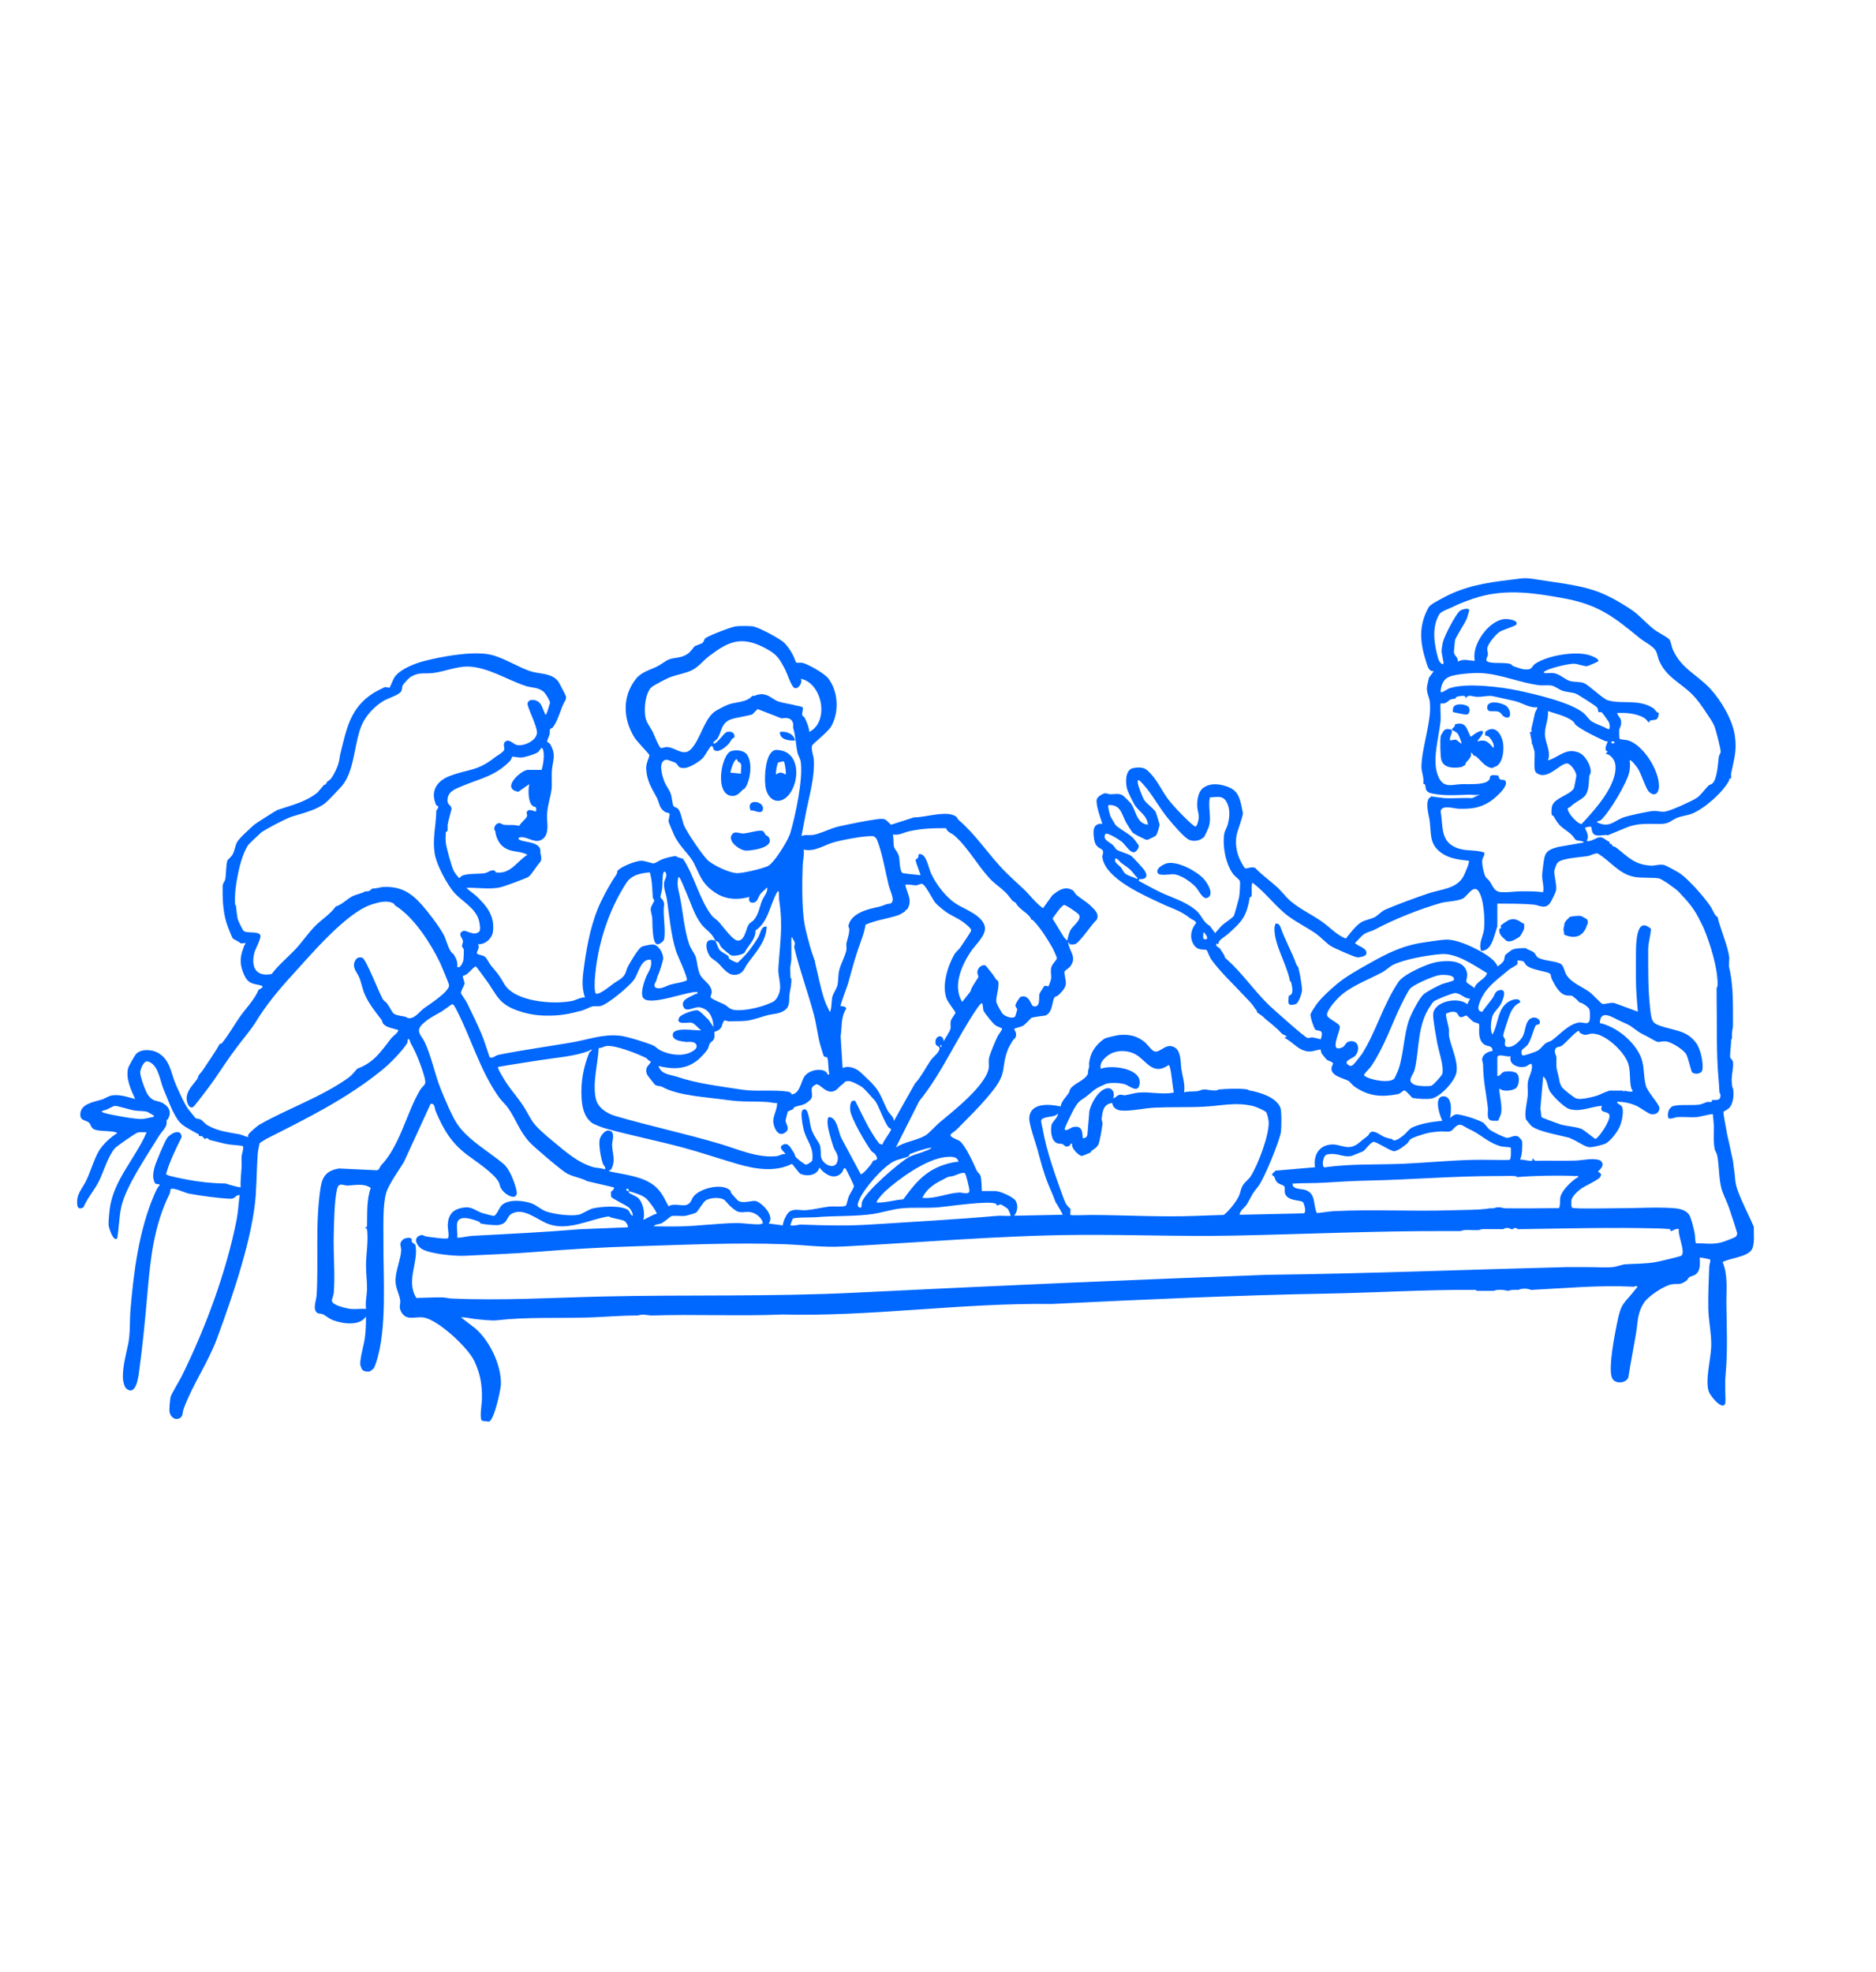 <svg width="292" height="307" viewBox="0 0 292 307" fill="none" xmlns="http://www.w3.org/2000/svg">
<path d="M0 0H292V307H0V0Z" fill="white"/>
<path d="M254.078 95.015C255.108 95.708 256.349 97.119 257.438 97.964C258.038 98.427 259.302 99.049 259.794 99.49C260.061 99.727 260.183 100.676 260.357 101.068C261.673 104.084 264.081 104.929 266.196 107.196C267.863 108.986 269.66 112.02 270.023 114.45C270.386 116.881 269.894 118.177 269.445 120.422C269.405 120.634 269.475 120.93 269.445 121.16C268.942 121.208 269.249 121.26 269.149 121.456C268.219 123.297 265.292 125.876 263.344 126.658C262.699 126.917 261.68 127.024 261.032 127.302C260.039 127.728 259.85 128.24 258.435 128.251C256.542 128.269 255.008 128.054 253.107 128.832L250.236 130.022C249.869 129.777 248.328 130.455 247.906 129.622C247.509 128.844 248.139 128.399 246.69 128.844C247.002 129.614 247.357 130.025 246.987 130.907C247.709 131.066 248.509 130.281 249.121 130.322C249.602 130.351 250.036 130.874 250.532 131.055C250.525 131.152 250.532 131.252 250.532 131.352C250.629 131.363 250.732 131.344 250.829 131.352C251.018 131.919 251.162 131.63 251.566 131.941C253.341 133.315 254.378 134.612 256.982 134.738C257.66 134.771 258.235 134.475 258.994 134.634C259.335 134.705 261.254 135.772 261.595 136.02C262.936 136.99 265.47 139.854 266.341 141.247C266.626 141.703 266.956 142.67 267.374 142.725C267.386 142.774 267.363 142.826 267.374 142.874C267.823 144.711 268.89 147.156 269.138 148.864C269.216 149.398 269.038 150.139 269.149 150.602C269.701 152.892 269.745 155.414 269.738 157.941C269.738 158.138 269.738 158.334 269.738 158.53C269.738 158.912 269.745 159.334 269.738 159.712C269.734 159.945 269.594 160.453 269.59 160.894C269.59 161.02 269.579 161.02 269.59 161.19C269.597 161.335 269.568 161.505 269.59 161.635C269.405 161.805 269.449 162.005 269.442 162.224C269.423 162.791 269.256 164.136 269.294 164.514C269.323 164.828 269.712 164.914 269.753 165.399C269.842 166.447 269.408 167.385 269.579 168.819C269.66 169.497 269.705 169.259 269.738 169.411C269.927 170.278 269.812 171.593 269.275 172.32C269.005 172.686 268.319 172.979 268.286 173.031C268.16 173.242 268.578 175.091 268.638 175.509C268.842 176.869 269.201 178.062 269.442 179.359C269.531 179.829 269.664 180.292 269.738 180.689C269.805 181.044 269.808 181.441 269.886 181.871C270.09 183.015 269.99 183.893 270.409 185.116C271.083 187.08 272.176 189.047 272.98 190.966C272.939 191.996 273.158 193.437 272.728 194.389C272.165 195.641 269.201 195.83 268.123 196.442C268.982 198.49 268.69 200.747 268.712 202.929C268.749 206.786 268.938 210.009 268.593 213.888C268.453 215.462 268.56 216.488 268.571 217.989C268.59 220.067 266.278 217.496 265.97 216.592C265.378 214.862 266.293 211.524 266.352 209.575C266.411 207.627 265.93 205.567 265.896 203.666C265.859 201.651 265.963 199.191 266.044 197.153C266.056 196.879 266.282 196.193 266.189 196.064C266.141 195.997 264.637 195.693 264.574 195.756C264.574 196.657 264.74 197.679 263.97 198.331C263.658 198.594 263.232 198.609 262.951 198.794C262.74 198.935 262.706 199.183 262.54 199.306C261.473 200.091 261.362 199.754 260.228 199.909C259.094 200.065 256.567 201.747 255.934 202.707C254.822 204.389 254.956 205.681 254.656 207.486C254.274 209.794 253.804 212.091 253.452 214.406C253.07 215.381 251.181 215.54 250.844 214.284C250.377 212.539 251.307 207.901 251.685 205.989C252.359 202.584 252.696 203.114 254.6 200.632C254.715 200.484 254.885 200.443 254.819 200.187C254.6 200.165 254.396 200.291 254.182 200.28C248.973 200.009 243.608 200.517 238.418 200.776C238.369 200.776 238.318 200.776 238.269 200.776C237.795 200.524 236.791 200.532 236.35 200.776C236.058 200.78 235.754 200.754 235.465 200.776C235.209 200.795 234.968 200.85 234.728 200.925C234.116 200.787 233.764 200.75 233.101 200.776C232.812 200.787 232.542 200.925 232.508 200.925C232.312 200.928 232.116 200.925 231.916 200.925C231.471 200.932 230.971 200.925 230.586 200.925C230.341 200.925 230.093 200.925 229.848 200.925C229.833 200.925 229.815 200.78 229.552 200.776C221.901 200.724 214.188 201.217 206.575 201.354C192.252 201.61 178.036 202.28 163.71 202.97C149.698 202.781 135.72 204.955 121.76 204.611C114.917 204.892 108.123 204.533 101.306 204.766C100.569 204.655 99.972 204.544 99.239 204.766C99.138 204.766 99.042 204.766 98.942 204.766C96.516 204.766 94.178 204.989 91.781 205.067C86.85 205.23 82.252 204.959 77.369 205.504C76.476 205.604 74.846 205.404 73.938 205.315C73.212 205.244 72.497 204.992 71.756 205.063L73.972 206.76C76.217 208.708 78.054 212.48 77.965 215.484C77.939 216.355 76.895 221.138 76.098 221.279C76.046 221.29 75.072 221.171 75.028 221.142C74.594 220.882 75.002 218.385 75.013 217.844C75.053 215.57 74.798 213.969 73.853 211.902C72.908 209.835 68.37 205.574 66.036 205.092C64.728 204.822 63.213 205.744 62.416 204.133C62.042 203.381 62.342 203.088 62.298 202.492C62.216 201.484 61.531 200.536 61.56 199.231C61.59 197.753 62.387 195.975 62.442 194.623C62.468 193.982 62.035 193.622 62.653 193C62.961 192.689 63.832 192.526 64.058 192.822C64.124 192.911 64.032 193.181 64.124 193.344C64.18 193.448 64.643 193.67 64.665 193.789C65.195 196.516 63.12 199.357 64.813 202.036C66.169 202.006 67.525 201.929 68.889 201.951C69.304 201.958 69.745 202.095 70.215 202.117C78.062 202.473 85.975 201.992 93.844 201.806C106.907 201.502 119.952 201.866 133.004 201.217C154.355 200.158 175.721 199.224 197.15 198.435C212.613 198.25 228.218 197.624 243.745 197.231C243.941 197.227 244.138 197.235 244.338 197.231C245.123 197.209 245.916 197.246 246.702 197.231C248.069 197.205 249.58 197.335 250.918 197.238C251.622 197.186 252.451 196.831 252.996 196.794C254.515 196.69 256.119 196.727 257.672 196.46C258.153 196.379 261.473 195.597 261.673 195.471C262.454 194.982 261.069 192.174 261.328 191.322C260.891 191.129 260.335 191.633 260.076 191.625C260.002 191.625 260.013 191.333 259.905 191.314C259.739 191.285 258.279 191.21 258.005 191.207C250.869 191.029 243.649 191.218 236.51 191.325C236.41 191.325 236.313 191.325 236.213 191.325C236.117 191.092 235.572 191.092 235.476 191.325C235.376 191.325 235.28 191.325 235.18 191.325C234.954 191.081 234.231 191.077 233.998 191.325C232.923 191.336 231.816 191.292 230.749 191.325C230.493 191.333 230.263 191.47 230.156 191.474C229.959 191.481 229.763 191.466 229.563 191.474C228.844 191.499 227.977 191.333 227.348 191.622C227.051 191.622 226.755 191.622 226.462 191.622C226.369 191.622 226.247 191.622 226.166 191.622C225.969 191.622 225.773 191.622 225.573 191.622C225.473 191.622 225.377 191.622 225.277 191.622C214.132 191.581 203.096 192.111 191.959 192.329C183.857 192.489 175.847 192.155 167.722 192.218C155.641 192.311 143.485 193.393 131.382 194.015C127.832 194.197 125.613 193.804 122.22 193.674C114.495 193.381 106.589 193.759 98.883 193.989C93.789 194.141 88.709 194.445 83.638 194.849C79.859 195.152 76.054 195.282 72.286 195.467C70.771 195.541 66.925 195.171 65.651 194.404C64.999 194.011 64.258 192.863 65.21 192.377C65.836 192.055 65.899 192.403 66.403 192.474C66.94 192.548 69.433 192.926 69.7 192.737C69.982 192.54 69.67 191.155 69.693 190.662C69.774 189.021 70.508 188.198 72.167 187.965C73.557 187.772 73.972 188.48 75.183 188.858C75.376 188.917 76.769 189.269 76.854 189.262C77.258 189.225 77.743 187.939 78.073 187.62C79.136 186.594 81.492 186.857 82.774 187.324C83.504 187.587 84.219 188.306 85.06 188.584C86.353 189.014 88.669 189.306 89.995 189.095C90.625 188.995 91.592 188.265 92.251 188.102C93.518 187.791 96.634 187.591 97.72 188.317C98.075 188.554 98.038 189.095 98.494 189.251C98.501 188.813 98.227 188.28 97.912 187.987C97.457 187.561 95.326 186.624 95.115 186.268C95.097 186.235 95.1 185.538 95.108 185.501C95.119 185.427 95.693 185.172 95.541 184.82L91.403 183.856C90.41 183.304 89.18 183.186 88.198 182.63C87.346 182.148 83.108 178.54 82.4 177.762C80.874 176.087 80.311 174.242 79.118 172.509C78.721 171.931 78.066 171.364 77.628 170.745C74.672 166.536 73.383 161.709 71.071 157.211C70.963 157.004 70.615 156.255 70.359 156.315C70.259 156.337 68.966 157.315 68.7 157.467C67.562 158.119 66.666 158.519 65.688 159.479C64.606 160.546 65.669 161.283 66.095 162.183C67.147 164.402 67.707 167.322 68.618 169.556C69.23 171.056 70.311 173.69 71.178 174.972C72.897 177.514 76.098 179.229 78.403 181.193C79.318 181.974 80.059 183.968 80.362 185.142C80.877 187.12 78.662 186.209 77.943 184.901C77.788 184.62 77.78 184.294 77.639 184.023C76.913 182.626 74.049 180.763 72.731 179.77C70.226 177.881 69.04 175.839 67.829 173.001C67.618 172.505 67.718 171.69 67.021 171.827L62.872 180.863C62.146 182.063 60.493 184.364 60.108 185.672C59.53 187.639 59.701 191.266 59.682 193.341C59.638 198.909 60.282 206.993 58.519 212.15C58.2 213.084 58.241 212.943 57.556 213.48C57.152 213.514 56.659 213.513 56.374 213.184C56.307 213.11 56.074 212.509 56.07 212.38C56.044 211.194 56.663 209.375 56.815 208.086C56.937 207.041 56.978 205.963 56.963 204.911C56.003 206.452 53.347 206.059 51.865 205.504C51.213 205.259 50.791 204.844 50.279 204.577C50.016 204.444 49.672 204.522 49.435 204.389C48.575 203.899 49.246 202.34 49.286 201.591C49.601 196.038 49.042 190.444 49.89 184.912C50.176 183.052 50.865 182.208 52.769 181.882L58.663 182.16C59.071 182.123 59.108 181.611 59.323 181.385C62.205 178.388 63.265 173.305 65.325 169.767C65.94 168.715 66.447 169.067 66.069 167.659C65.665 166.155 64.724 163.695 63.939 162.402C63.865 162.28 63.672 161.335 63.465 161.872C63.424 161.979 63.483 162.183 63.38 162.354C62.679 163.543 60.634 165.606 59.541 166.496C53.947 171.045 47.871 174.024 41.488 177.251C41.369 177.31 40.487 177.862 40.447 177.91C40.347 178.032 40.136 179.307 40.117 179.574C39.965 181.596 39.961 183.682 39.821 185.701C39.821 185.75 39.821 185.801 39.821 185.85C39.383 192.559 36.168 201.847 33.804 208.271C32.392 212.113 29.955 215.525 28.584 219.3C28.402 219.797 28.51 220.493 27.965 220.749C27.154 221.131 26.524 220.519 26.383 219.741C26.324 219.408 26.468 217.759 26.557 217.422C26.676 216.97 27.95 214.873 28.262 214.251C31.959 206.797 35.215 198.038 36.827 189.873C37.079 188.587 37.123 187.291 37.309 185.998C36.531 186.035 36.697 186.639 35.764 186.591C33.871 186.491 31.185 186.131 29.325 185.775C28.862 185.687 26.824 184.709 26.546 185.135C26.468 185.253 26.517 185.59 26.409 185.805C23.938 190.766 23.405 195.967 22.938 201.391C22.586 205.493 22.182 209.609 21.626 213.673C21.504 214.558 21.126 217.222 19.729 216.199C19.292 215.877 19.125 214.821 19.125 214.288C19.125 212.539 19.611 210.861 19.952 209.194C20.307 207.434 20.163 205.578 20.315 203.796C20.815 197.905 21.641 191.481 23.979 186.042C24.212 185.501 24.472 184.834 24.89 184.442C24.735 184.275 24.342 184.327 24.153 184.219C23.716 183.456 23.812 182.686 24.005 181.856C24.183 181.085 25.557 177.836 25.983 177.188C26.509 176.395 28.243 175.55 28.265 177.017C27.343 178.881 26.42 180.744 25.842 182.745C25.953 182.845 26.076 182.923 26.216 182.967C26.895 183.178 28.365 183.471 29.117 183.612C31.066 183.982 33.108 184.201 35.09 184.216C35.334 184.308 37.368 184.894 37.453 184.809C37.413 183.771 37.535 182.738 37.601 181.708C37.639 181.148 37.564 180.574 37.601 180.011C37.627 179.611 38.05 178.57 37.753 178.377C37.653 178.31 35.916 178.195 35.501 178.118C34.526 177.94 33.545 177.643 32.578 177.421C32.437 177.217 32.155 177.025 31.985 177.273H31.837C31.552 176.984 31.607 176.828 31.099 176.828C31.051 176.828 30.999 176.825 30.951 176.828C31.018 176.51 30.785 176.502 30.584 176.387C28.543 175.198 27.987 175.206 26.858 172.868C26.417 171.96 25.905 170.578 25.457 169.541C24.887 168.226 24.664 165.614 22.971 165.214C22.382 165.073 21.849 166.399 21.823 166.892C21.789 167.526 22.608 169.8 22.997 170.375C23.871 171.664 24.546 171.16 25.535 171.827C26.383 172.401 26.665 173.142 26.213 174.046C25.942 174.591 25.946 173.916 25.927 174.906C25.916 175.476 25.079 176.265 24.768 176.776C22.942 179.781 19.596 184.605 18.874 187.872C18.518 189.488 18.533 191.155 18.236 192.774C17.618 193.333 16.925 191.085 16.899 190.644C16.869 190.162 17.01 188.669 17.08 188.147C17.681 183.638 21.1 180.296 22.823 176.239C22.334 176.262 21.834 176.154 21.352 176.317C21.037 176.425 18.107 178.447 17.866 178.744C16.703 180.17 16.18 182.319 15.365 183.927C14.683 185.272 13.587 186.494 12.998 187.909C12.494 188.217 12.101 188.169 12.027 187.546C11.823 185.842 12.816 185.057 13.472 183.66C14.128 182.263 14.602 180.559 15.309 179.292C15.917 178.203 17.173 177.025 18.236 176.384C18.151 176.18 17.481 176.139 17.258 176.11C16.554 176.017 15.191 176.061 14.635 175.776C14.143 175.524 14.15 175.072 13.905 174.806C13.424 174.279 12.512 174.542 12.498 173.509C12.475 171.786 14.676 171.523 15.865 171.141C16.536 170.923 16.928 170.534 17.64 170.478C18.855 170.382 19.892 170.771 21.037 171.067C20.389 169.652 19.578 167.937 19.922 166.333C19.996 165.988 21.004 164.202 21.259 163.976C22.086 163.235 23.679 163.35 24.605 163.884C26.502 164.969 26.587 167.022 27.365 168.804C27.795 169.789 28.847 172.186 29.458 172.842C29.603 172.998 30.37 173.99 30.44 174.039C30.603 174.15 30.985 174.128 31.222 174.257C31.566 174.446 31.848 174.902 32.359 175.187C33.982 176.099 35.579 176.239 37.331 176.569C37.572 176.613 38.55 177.051 38.62 176.977C38.642 176.951 38.572 176.702 38.657 176.58C38.865 176.287 40.006 175.276 40.343 175.08C44.785 172.538 50.057 170.756 54.269 167.733C54.733 167.4 55.229 166.777 55.607 166.34C58.211 165.414 59.338 163.61 60.923 161.579C61.134 161.313 61.801 160.861 61.957 160.501C62.064 160.257 61.868 160.305 61.757 160.264C61.127 160.038 60.145 159.957 59.645 159.345C59.527 159.205 59.504 158.886 59.349 158.69C58.404 157.467 57.422 156.244 56.789 154.814C56.444 154.033 56.255 153.032 55.981 152.299C55.592 151.273 54.658 150.595 55.333 149.439C55.566 149.035 55.962 148.946 56.392 149.079C56.978 149.261 59.001 154.573 59.615 155.574C59.752 155.796 60.068 155.955 60.23 156.181C61.427 157.852 60.712 157.871 63.031 158.245C63.235 158.278 63.413 158.486 63.654 158.493C64.621 158.519 65.31 157.448 65.962 156.967C66.829 156.326 69.83 154.444 69.904 153.384C69.919 153.188 68.644 150.165 68.448 149.761C66.973 146.745 64.447 142.792 61.553 140.973C61.405 140.88 61.361 140.692 61.264 140.632C60.271 140.065 58.926 140.443 57.893 140.769C53.855 142.055 48.375 148.62 45.415 151.854C43.351 154.11 41.34 156.533 39.802 159.093C39.269 159.975 37.901 161.661 37.142 162.639C35.69 164.51 34.6 166.247 33.215 168.241C32.859 168.752 30.284 172.216 30.047 172.32C29.329 172.649 29.017 171.412 29.051 170.875C29.132 169.63 30.088 168.841 30.703 167.944C30.818 167.777 30.836 167.518 30.936 167.37C31.118 167.103 31.351 166.899 31.529 166.633C31.626 166.485 31.726 166.34 31.826 166.188C32.556 165.073 33.593 163.628 34.189 162.494C34.504 162.498 34.593 162.309 34.756 162.102C35.66 160.957 36.516 159.431 37.375 158.219C38.313 156.893 39.628 155.589 40.247 154.073C40.639 153.84 41.351 153.532 40.395 153.336C39.302 153.11 38.613 153.043 38.072 151.891C37.331 150.317 37.264 149.161 37.883 147.575C37.953 147.397 37.976 147.308 38.031 147.131C38.042 147.09 38.235 147.001 38.179 146.834L38.105 146.69L38.031 146.834C37.957 146.819 37.82 146.827 37.735 146.834C37.639 146.842 37.535 146.823 37.438 146.834C37.316 146.608 36.309 146.164 36.257 146.097C36.008 145.756 35.36 144.004 35.215 143.518C34.693 141.759 34.612 139.725 34.656 137.894C34.667 137.461 34.997 137.209 35.064 136.853C35.212 136.046 35.167 134.645 35.397 133.93C35.416 133.871 36.045 133.304 36.216 132.982C36.531 132.393 36.597 131.689 36.872 131.126C37.164 130.522 38.98 128.899 39.576 128.366C39.784 128.18 42.988 126.143 43.192 126.072C45.374 125.324 47.549 124.872 49.435 123.346L50.435 122.164C50.661 122.156 50.617 122.112 50.731 122.016C50.835 121.927 50.857 121.738 50.88 121.719C51.35 121.338 51.398 121.426 51.765 120.834C52.017 120.426 52.324 119.807 52.502 119.355C52.68 118.903 52.691 118.755 52.799 118.322C52.873 118.018 52.884 117.685 52.947 117.436C53.94 113.483 54.477 110.149 58.189 107.83C58.359 107.722 59.764 106.989 59.853 106.97C60.13 106.915 60.571 107.085 60.638 107.033C60.734 106.963 61.19 105.666 61.52 105.255C62.465 104.069 64.647 103.247 66.088 102.876C68.833 102.176 73.108 101.406 75.883 101.817C78.125 102.15 80.566 103.862 82.648 104.507C84.097 104.959 85.909 104.721 86.935 106.129C87.031 106.263 88.069 108.26 88.091 108.382C88.132 108.593 88.098 108.786 88.013 108.982C87.19 110.327 86.99 111.983 86.042 113.228C85.938 113.361 85.671 113.406 85.631 113.476C85.538 113.632 85.609 114.069 85.534 114.339C85.46 114.61 85.183 115.21 85.171 115.321C85.145 115.595 85.501 115.595 85.645 115.847C86.631 117.573 86.016 118.329 85.894 120.019C85.835 120.874 85.953 122.171 85.838 122.949C85.653 124.216 85.238 125.309 85.153 126.739C85.075 128.003 85.601 129.692 84.49 130.577C83.475 131.385 82.407 130.425 81.344 130.314C80.737 130.251 80.362 130.574 81.133 130.829C82.078 131.137 83.73 131.1 84.082 132.174C84.156 132.404 84.082 132.619 84.119 132.797C84.208 133.263 84.371 133.689 84.104 134.156C83.619 134.627 82.73 136.172 82.241 136.498C81.941 136.698 78.447 137.987 77.969 138.098C76.265 138.491 74.335 138.139 72.597 138.187C73.053 138.695 73.723 139.069 74.205 139.532C75.813 141.084 77.01 142.588 76.732 144.982C76.602 146.104 75.509 147.042 74.368 146.979C74.783 147.423 74.172 148.105 74.227 148.372C74.283 148.638 75.135 148.638 75.465 148.909C75.82 149.198 76.143 149.961 76.432 150.306C77.484 151.554 77.677 151.743 78.477 153.136C80.096 155.963 86.16 156.381 89.028 155.807C89.665 155.678 90.336 155.222 91.058 155.251C90.436 153.607 90.714 151.891 90.943 150.191C91.388 146.912 92.096 143.37 93.529 140.369C94.244 138.876 95.052 137.442 95.997 136.035C96.089 135.894 96.049 135.649 96.078 135.605C96.564 134.897 98.979 133.986 99.846 133.978C100.346 133.975 101.51 134.412 101.743 134.393C101.999 134.375 102.751 133.856 103.14 133.726C103.762 133.515 104.585 133.286 105.24 133.245C105.277 133.308 105.326 133.352 105.389 133.393C105.455 133.437 105.689 133.463 105.833 133.541C105.952 133.604 106.2 133.582 106.33 133.704C108.071 136.324 108.875 140.025 110.768 142.496C111.042 142.851 111.613 143.185 111.894 143.504C112.435 144.119 113.932 146.171 114.654 146.371C115.881 146.708 116.095 144.619 116.492 143.981C116.755 143.559 117.129 143.459 117.355 143.177C118.1 142.262 118.196 141.244 118.611 140.191C118.9 139.465 119.537 138.935 119.419 138.12L118.47 139.017C117.94 139.576 117.97 140.643 116.985 140.488C116.499 140.41 116.61 140.002 116.61 139.595C115.899 139.847 114.936 139.943 114.18 139.899C112.835 139.817 111.831 139.373 110.783 138.558C109.164 137.305 108.856 136.038 108.019 134.379C107.3 132.956 105.8 131.833 104.962 130.048C104.848 129.807 104.103 128.077 104.081 127.962C103.996 127.551 104.336 126.817 104.188 126.61C104.147 126.55 103.662 126.484 103.477 126.361C102.547 125.735 102.677 125.005 102.247 124.19C101.402 122.586 100.669 121.582 100.576 119.593C100.539 118.807 101.121 117.766 101.072 117.525C101.039 117.351 99.113 115.384 98.764 114.821C96.912 111.82 96.864 108.348 98.998 105.651C99.813 104.618 101.146 104.295 102.269 103.747C102.814 103.48 103.673 102.813 104.121 102.647C105.066 102.295 106.037 102.484 107.067 101.75C107.504 101.439 107.804 100.946 108.082 100.635C108.204 100.498 109.171 100.253 109.419 100.009C109.571 99.861 109.568 99.594 109.731 99.401C110.079 98.998 113.817 97.597 114.48 97.501C115.062 97.415 116.533 97.423 117.133 97.49C118.026 97.59 121.442 99.42 122.086 100.072C122.794 100.791 123.505 101.947 123.776 102.813C123.968 103.436 124.309 103.043 124.891 103.173C125.787 103.373 128.373 104.844 128.947 105.622C130.485 107.693 130.626 110.771 129.407 113.013C128.884 113.969 126.495 115.743 126.399 116.066C126.217 116.662 126.632 117.618 126.669 118.259C126.828 120.908 126.01 123.69 125.495 126.239C125.232 127.536 125.013 128.847 124.746 130.14C125.313 129.873 125.939 130.044 126.554 129.955C127.658 129.796 129.296 128.918 130.559 128.64C132.337 128.251 134.871 127.721 136.65 127.495C137.987 127.325 137.876 127.691 138.695 128.373L142.285 127.221C143.971 127.28 147.442 126.046 148.824 127.121C149.016 127.269 149.054 127.495 149.165 127.591C151.751 129.814 153.425 132.382 155.73 134.916C156.863 136.161 158.186 137.305 159.412 138.472C160.394 139.41 161.205 140.58 162.35 141.37L163.765 139.395C164.666 138.628 165.725 137.857 166.937 138.558C167.196 138.709 167.337 139.124 167.559 139.306C168.222 139.854 169.126 140.388 169.756 140.988C170.386 141.588 171.171 142.314 170.686 143.177C169.986 143.785 168.033 146.742 167.344 146.956C167.152 147.016 166.829 147.023 166.626 147.001C166.27 146.964 166.533 146.664 166.266 146.693C166.411 148.116 167.667 148.909 166.626 150.376C166.403 150.691 165.74 151.069 165.692 151.224C165.584 151.554 166.007 152.714 165.877 153.306C165.747 153.899 165.132 154.54 164.699 154.94C164.562 155.066 164.269 155.063 164.132 155.266C163.732 155.844 163.873 157.615 162.724 158.067C162.458 158.089 160.75 158.341 160.601 158.389C160.494 158.423 159.494 159.582 159.179 159.694C158.971 159.808 157.893 160.083 157.849 160.138C157.823 160.168 158.119 160.612 158.145 160.875C158.171 161.138 158.138 161.39 157.997 161.613C157.775 161.613 157.026 162.983 156.915 163.265C155.752 166.184 156.848 166.859 154.507 169.797C152.692 172.071 150.902 173.794 148.842 175.876C148.642 176.076 147.99 176.458 147.953 176.621C147.861 177.058 149.109 177.392 149.38 177.614C150.347 178.407 151.476 180.996 152.003 182.156C152.147 182.478 152.521 182.73 152.614 183.023C152.803 183.634 152.773 184.731 152.825 185.394H154.966C155.637 185.394 157.686 186.294 158.064 186.876C158.508 187.561 158.386 188.628 157.849 189.232L165.384 189.084C165.459 189.01 164.662 187.706 164.543 187.495C164.373 187.183 164.395 187.402 164.203 186.868C163.862 185.916 163.502 185.194 163.169 184.357C162.402 182.441 162.002 180.852 161.472 178.888C161.157 177.721 160.127 174.98 160.209 173.946C160.401 171.582 163.38 171.856 165.077 172.227C165.225 171.408 165.896 170.786 166.333 170.16C166.47 169.963 166.481 169.652 166.64 169.434C167.24 168.618 168.83 168.17 169.297 167.211C169.412 166.974 169.334 166.788 169.374 166.629C169.426 166.414 169.482 166.344 169.523 166.04C169.549 165.851 169.497 165.636 169.523 165.451C169.704 164.128 170.16 163.221 171.149 162.276C171.308 162.124 171.809 161.72 171.983 161.631C172.235 161.505 173.935 161.124 174.231 161.101C175.802 160.975 176.947 161.224 178.17 162.202C178.536 162.494 179.27 163.535 179.681 163.654C180.596 163.924 181.426 162.302 182.775 162.998C183.89 163.576 183.734 165.421 183.879 166.392C184.068 167.629 184.486 168.726 184.305 170.03C184.957 169.837 185.62 169.93 186.28 169.863C186.606 169.83 187.098 169.597 187.258 169.585C187.824 169.545 188.54 169.789 189.325 169.734C189.573 169.715 189.603 169.585 189.621 169.585C191.048 169.478 192.793 169.367 194.2 169.585C194.215 169.585 194.308 169.7 194.497 169.734C196.108 170.034 198.624 170.771 199.287 172.405C199.502 172.931 199.469 175.539 199.38 176.169C199.187 177.569 196.723 183.593 195.827 184.686C194.786 185.957 194.867 186.098 194.097 187.424C193.815 187.913 192.974 188.432 192.945 189.084L202.918 188.865C203.407 188.717 203.003 187.424 202.84 187.172C202.559 186.739 200.925 187.028 200.195 186.124C199.787 185.62 200.11 185.012 199.895 184.649C199.791 184.475 199.198 184.357 198.924 184.142C198.48 183.797 198.528 183.527 198.328 183.141C198.239 182.975 197.95 183.082 198.042 182.667C198.05 182.634 198.468 182.404 198.491 182.223L204.685 181.689C204.4 179.826 205.285 178.251 207.282 178.144C208.738 178.066 209.853 179.225 211.483 177.925C212.013 177.499 212.25 177.269 212.858 176.828C213.084 176.665 213.121 176.254 213.54 176.161C214.092 176.039 214.948 176.743 215.477 176.973C215.681 177.058 215.718 177.065 215.922 177.121C216.096 177.169 216.355 177.262 216.515 177.269C216.563 177.269 216.618 177.277 216.663 177.269C216.978 177.969 218.178 176.94 218.508 176.676C218.956 176.317 219.301 175.728 219.83 175.487C221.209 174.861 223.002 174.594 224.495 174.461C224.124 173.679 223.106 170.767 224.591 170.652C226.099 170.534 225.917 173.012 225.677 174.02C225.999 173.809 226.243 173.501 226.67 173.461C227.381 173.394 230.274 174.339 230.871 174.765C231.201 174.998 231.508 175.58 231.979 175.913C232.356 176.184 234.239 177.121 234.594 177.114C235.187 177.099 235.732 176.558 236.395 176.965C236.45 176.999 236.891 177.529 236.902 177.566C236.969 177.825 236.928 178.851 236.902 179.192C236.869 179.64 236.758 180.1 236.606 180.518C237.088 180.452 237.539 180.644 238.01 180.674C238.284 180.692 238.614 180.796 238.525 180.374H238.673C238.758 180.515 238.847 180.696 239.04 180.681C241.1 180.633 243.178 180.718 245.231 180.652C246.457 180.611 248.08 180.144 249.165 180.67C249.184 180.807 249.473 180.93 249.439 181.296C249.387 181.841 248.724 182.304 248.724 182.371C248.728 182.486 249.473 182.549 249.091 183.182C248.802 183.66 246.802 184.557 246.25 184.92C245.697 185.283 244.686 186.179 244.597 186.813C244.56 187.083 244.508 187.843 244.727 187.995C245.023 188.198 250.977 188.065 251.91 188.065C254.622 188.076 257.794 187.858 260.48 188.05C261.347 188.113 262.277 188.295 262.858 188.995C263.195 189.403 263.629 191.233 263.755 191.866C263.859 192.374 263.821 192.989 263.951 193.515C265.389 193.515 266.585 193.759 267.997 193.367C268.345 193.27 269.875 192.696 270.112 192.537C270.349 192.377 270.349 192.214 270.394 191.948C270.009 190.614 269.56 189.295 269.116 187.98C268.797 187.035 268.193 185.909 267.949 185.012C267.526 183.482 267.608 181.548 267.297 179.903C267.215 179.477 266.934 179.081 266.897 178.899C266.652 177.599 266.778 176.517 266.756 175.287C266.745 174.65 266.652 174.061 266.6 173.435C266.507 173.327 264.492 173.853 264.162 173.879C263.158 173.957 262.069 173.813 261.058 173.879C260.776 173.898 259.757 174.372 259.65 173.931C259.483 173.261 259.768 172.331 260.506 172.145C261.525 171.89 263.347 172.09 264.444 171.949C264.874 171.894 265.307 171.656 265.711 171.519C266.1 171.482 266.559 171.701 266.448 171.223C266.496 171.216 266.548 171.23 266.596 171.223C267.13 171.138 267.749 171.419 267.797 170.549C267.812 170.263 267.634 170.078 267.634 170.041C267.6 169.33 267.563 168.741 267.5 168.033C267.111 163.873 267.271 159.23 267.193 154.974C267.193 154.925 267.193 154.874 267.193 154.825C267.193 154.725 267.193 154.629 267.193 154.529C267.185 154.285 267.193 154.036 267.193 153.792C267.193 153.77 267.334 153.595 267.341 153.347C267.404 150.691 266.159 146.793 265.126 144.337C265.033 144.119 264.918 143.937 264.829 143.748C264.781 143.644 264.729 143.552 264.681 143.452C263.707 141.433 262.843 140.454 261.276 138.798C260.854 138.35 258.664 136.79 258.183 136.716C257.145 136.557 255.604 136.701 254.426 136.498C251.973 136.068 250.699 134.03 248.661 132.834C248.154 132.804 247.561 133.178 247.157 133.249C246.105 133.434 243.052 133.563 242.434 134.29C242.215 134.545 241.922 135.375 241.922 135.701C241.922 136.416 242.345 137.843 242.193 138.621C242.133 138.917 241.444 140.358 241.237 140.61C240.437 141.588 239.588 140.888 238.736 140.81C236.873 140.636 234.931 140.666 233.06 140.651V144.122C233.06 144.233 232.49 146.019 232.397 146.264C232.049 147.186 231.63 147.942 230.552 148.038C230.089 146.812 230.845 145.8 230.982 144.7C231.156 143.307 230.989 139.662 230.026 138.591C229.244 137.724 228.318 139.61 227.625 139.895C226.51 140.354 225.262 140.262 224.195 140.573C220.89 141.536 217.007 143.074 213.984 144.696C213.51 144.952 212.851 145.048 212.324 145.4C211.798 145.752 211.38 146.364 210.898 146.779C211.358 147.319 212.947 147.579 212.654 148.527C212.554 148.85 211.598 149.042 211.283 149.02C210.839 148.99 207.671 147.586 207.178 147.279C206.438 146.819 205.556 145.841 204.819 145.323C203.492 144.393 201.895 143.607 200.565 142.633C198.554 141.158 196.979 138.891 194.941 137.398C194.671 138.054 194.919 138.924 194.79 139.513C194.764 139.625 194.545 139.599 194.53 139.684C194 142.729 193.341 143.396 191.14 145.382C190.892 145.604 190.04 146.164 189.844 146.404C189.718 146.56 189.655 146.797 189.614 146.99L189.329 146.845C189.173 147.397 189.721 147.423 189.873 147.627C189.951 147.734 190.422 148.475 190.507 148.616C190.799 149.109 190.392 148.842 191.037 149.409C193.322 151.41 195.419 154.496 197.668 156.596C198.38 157.259 203.048 161.446 203.503 161.553C203.774 161.616 204.026 161.442 204.3 161.479C204.73 161.535 205.148 161.702 205.578 161.765C206.137 160.034 205.178 160.623 204.726 160.253C204.515 160.083 203.911 158.249 203.978 157.882C204.015 157.671 204.689 156.648 204.867 156.396C205.637 155.303 207.193 153.907 208.242 153.047C209.546 151.973 211.465 150.895 212.988 150.039C215.859 148.42 218.286 147.168 221.616 146.697C222.557 146.564 224.132 146.297 225.014 146.256C226.584 146.182 228.944 147.245 230.334 148.023C231.252 148.538 232.705 149.402 233.068 150.387C233.201 150.48 233.938 149.754 234.009 149.639C234.213 149.305 234.176 148.809 234.32 148.616C234.357 148.568 235.217 147.912 235.28 147.875C235.832 147.56 236.865 147.583 237.495 147.579C237.725 147.838 238.421 147.949 238.825 148.316C238.962 148.442 239.136 148.935 239.455 149.094C240.448 149.594 242.337 149.587 243 150.083C243.389 150.376 243.534 151.273 243.79 151.699C244.597 153.055 246.338 153.573 247.542 154.518C247.883 154.785 249.228 156.222 249.417 156.267C249.773 156.348 250.899 155.929 251.421 156.178L254.93 157.471C254.782 155.707 254.63 154.088 254.634 152.302C254.634 152.202 254.634 152.106 254.634 152.006C254.634 150.984 254.619 149.879 254.634 148.905C254.656 147.479 254.496 142.37 256.971 144.578C256.919 145.649 256.542 146.723 256.542 147.797C256.538 150.828 256.504 154.044 256.849 157.03C257.09 159.13 257.145 159.334 259.205 159.92C261.128 160.468 262.74 160.586 264.04 162.398C264.688 163.302 265.181 165.473 264.97 166.555C264.848 167.188 263.799 167.263 263.407 166.944C263.199 166.773 262.795 164.647 262.44 164.069C262.002 163.354 260.091 162.139 259.265 162.098C258.035 162.039 258.479 162.554 257.005 161.672C256.416 161.32 255.493 160.912 255.089 160.635C253.696 159.679 254.037 159.719 252.311 158.982C251.147 158.486 249.076 156.922 249.017 159.245C251.481 159.797 254.026 161.816 255.193 164.076C256.064 165.758 255.708 167.244 256.178 169C256.434 169.956 258.268 171.879 258.286 172.434C258.316 173.238 257.601 173.572 256.912 173.401C256.493 173.298 255.252 172.36 254.63 172.094C253.696 171.693 252.703 171.475 251.673 171.505C251.736 171.849 252.307 172.005 252.422 172.197C252.829 172.886 252.437 174.613 252.118 175.343C251.77 176.15 250.799 177.451 250.043 177.921C249.602 178.195 247.88 178.61 247.361 178.559C246.598 178.484 245.486 177.592 244.586 177.262C244.505 177.232 244.427 177.151 244.29 177.114C242.756 176.688 239.714 176.206 238.451 175.343C238.31 175.246 237.514 174.276 237.499 174.202C237.262 173.138 237.688 171.619 237.788 170.538C237.851 169.871 237.721 169.145 237.803 168.485C237.917 167.544 238.695 166.562 238.38 165.592C238.025 165.569 237.825 165.892 237.525 165.992C236.48 166.344 234.772 165.769 235.131 164.41C234.624 164.606 233.06 163.876 233.06 164.632V167.514C233.516 167.507 233.664 166.97 234.087 166.84C234.594 166.685 235.739 166.725 236.121 167.111C236.624 167.618 236.476 169.215 235.735 169.519C235.031 169.808 233.99 169.923 233.357 169.434C233.405 170.667 233.864 172.112 233.642 173.338C233.627 173.427 233.231 174.398 233.183 174.435C233.075 174.517 232.801 174.42 232.764 174.454C232.664 174.454 232.568 174.454 232.468 174.454C231.193 174.472 231.693 173.22 231.578 172.312C231.282 169.919 230.875 168.263 230.841 165.736C230.834 165.321 230.567 164.984 230.767 164.558C231.052 163.947 231.69 163.673 232.319 163.591C232.29 162.628 231.571 162.987 230.989 162.554C229.793 161.668 230.426 159.705 230.182 159.371C230.093 159.249 229.585 159.193 229.333 159.038C229.03 158.849 228.363 158.1 228.229 158.075C228.022 158.037 227.788 158.352 227.396 158.323C226.736 158.267 227.203 157.311 225.81 157.523C225.721 157.537 225.11 157.741 225.088 157.771C224.954 157.956 225.44 159.668 225.503 160.06C225.569 160.472 225.473 160.905 225.554 161.335C225.877 163.043 226.992 165.173 226.699 166.914C226.466 168.289 224.213 170.701 222.865 170.986C222.172 171.134 220.571 171.041 219.86 170.897C219.779 170.878 218.882 169.782 218.626 169.734C218.408 169.693 217.978 170.23 217.608 170.304C215.04 170.797 213.028 170.667 210.817 169.13C210.587 168.97 210.042 168.318 209.902 168.244C209.116 167.829 207.116 167.485 207.249 166.225C207.279 165.951 207.512 165.658 207.486 165.525C207.434 165.273 206.727 165.125 206.504 164.947C206.445 164.899 205.804 164.117 205.737 164.013C205.611 163.813 205.589 163.398 205.563 163.376C205.471 163.295 204.281 163.68 203.87 163.673C202.166 163.643 201.369 162.294 200.028 161.598C199.773 161.387 200.436 161.476 200.25 161.301C200.165 161.22 199.691 161.038 199.48 160.857C199.339 160.735 199.232 160.568 199.069 160.416C199.017 160.368 198.972 160.316 198.92 160.268C198.246 159.642 197.694 159.186 197.001 158.641C196.753 158.445 196.638 158.219 196.116 157.904C195.968 157.815 195.886 157.7 195.671 157.608C195.697 157.311 195.493 157.197 195.375 157.019C194.793 156.118 194.527 155.926 193.897 155.248C192.23 153.44 189.881 151.261 188.488 149.279C188.295 149.001 187.884 147.923 187.821 147.879C187.584 147.716 186.546 148.046 185.917 147.201C185.076 146.075 185.339 144.685 186.187 143.652C186.039 143.252 185.528 143.144 185.327 142.989C183.634 141.662 182.556 141.477 180.748 140.625C177.959 139.306 172.031 136.764 171.586 133.449C171.538 133.093 171.816 132.808 171.642 132.389C171.468 131.97 170.519 132.111 170.297 130.614C170.119 129.399 170.041 128.151 171.586 128.214C171.29 127.347 170.549 125.305 170.701 124.453C170.775 124.046 171.605 123.527 171.968 123.486C172.283 123.449 172.546 123.631 172.842 123.635C173.457 123.638 174.213 123.412 174.835 123.861C174.943 123.938 175.928 124.924 176.014 125.042C176.84 126.146 176.866 128.199 178.674 128.366C178.548 126.898 177.266 126.335 176.629 125.317C176.351 124.868 175.569 123.301 175.432 122.819C175.161 121.86 175.121 119.852 176.306 119.578C177.006 119.415 177.977 119.374 178.533 119.867C180.219 121.36 180.819 123.223 182.145 124.824C182.842 125.661 184.005 126.876 184.801 127.632C185.02 127.84 185.798 128.573 186.009 128.643C186.257 128.721 186.372 128.24 186.428 128.069C186.824 126.843 186.361 126.432 186.346 125.342C186.335 124.468 186.524 123.227 187.235 122.675C188.173 121.945 189.366 121.975 190.466 122.267C192.107 122.705 192.752 123.394 193.145 125.057C193.196 125.276 193.445 126.402 193.456 126.535C193.508 127.047 192.559 129.384 192.456 130.107C192.263 131.429 192.448 132.585 192.982 133.789C193.074 134.001 193.674 135.079 193.774 135.138C194.034 135.29 194.786 134.827 195.371 135.094C196.405 136.194 197.646 137.053 198.757 138.061C199.472 138.709 200.139 139.639 200.936 140.306C202.459 141.588 204.244 142.374 205.852 143.522C207.064 144.385 208.057 145.549 209.483 146.097C210.135 145.286 211.039 144.044 211.935 143.518C212.476 143.203 213.399 143.066 213.981 142.755C214.562 142.444 214.981 141.866 215.622 141.588C217.519 140.762 220.282 139.758 222.272 139.08C224.261 138.402 226.696 138.376 227.762 136.446C227.944 136.116 228.815 134.167 228.622 133.982C227.203 133.841 225.606 133.645 224.41 132.8C222.465 131.422 222.794 129.973 222.542 127.873C222.416 126.839 221.838 125.183 222.416 124.231L222.713 124.083V123.935C222.802 123.983 224.432 124.201 224.706 124.224C226.129 124.327 227.681 124.15 229.144 124.235L230.397 123.642C229.789 123.838 229.204 123.683 228.674 123.694C226.633 123.746 224.702 123.931 222.672 123.46C222.435 123.405 222.194 123.242 222.053 123.045C221.746 122.612 222.035 121.986 221.531 122.016C221.687 121.015 221.235 120.178 221.246 119.307C221.294 116.314 222.891 112.176 222.55 109.256C222.45 108.404 222.009 107.841 222.113 106.87C222.12 106.789 222.376 105.611 222.402 105.544C222.479 105.336 223.213 104.481 223.157 104.44C222.435 104.644 222.164 103.599 221.983 103.028C221.012 99.983 220.764 97.438 222.357 94.552C222.62 94.074 223.85 93.481 224.387 93.181C227.811 91.262 231.204 90.706 235.05 90.254C237.362 89.984 237.117 89.858 239.499 90.243C242.315 90.695 245.186 90.977 247.95 91.84C250.069 92.503 252.211 93.755 254.041 94.985L254.078 95.015ZM265.603 110.971C264.918 109.93 264.214 108.893 263.318 108.015C261.484 106.214 259.472 105.462 258.309 102.98C258.038 102.406 258.001 101.698 257.627 101.15C257.22 100.55 255.826 99.82 255.193 99.301C251.125 95.96 248.75 94.096 243.352 93.118C238.966 92.321 234.657 91.658 230.293 92.881C228.8 93.299 227.27 93.896 225.914 94.559C225.399 94.811 224.291 95.152 223.998 95.667C222.813 97.742 223.235 100.242 223.832 102.45C223.913 102.747 224.328 103.599 224.684 103.299C224.762 103.232 224.376 101.721 224.384 101.313C224.387 101.054 224.513 100.29 224.573 100.013C224.78 99.068 226.54 95.63 227.244 95.078C227.518 94.863 228.611 94.544 228.681 94.97C228.692 95.037 228.385 96.093 228.329 96.237C228.051 96.956 226.521 99.272 226.469 99.69C226.429 100.016 226.292 101.372 226.31 101.598C226.347 102.021 227.073 102.432 226.899 103.006C227.781 102.458 228.622 102.858 229.559 102.858C228.989 100.394 231.667 96.678 234.075 96.371C234.635 96.3 236.473 96.504 235.991 97.249C235.876 97.427 233.887 98.068 233.494 98.297C232.871 98.664 231.601 100.165 231.504 100.902C231.452 101.294 231.623 101.558 231.593 101.861C231.538 102.487 230.819 102.958 232.149 103.139C232.957 103.251 234.283 103.114 235.072 103.34C235.272 103.399 235.387 103.647 235.572 103.703C236.343 103.947 237.069 104.295 237.91 104.188C238.488 104.114 238.466 103.651 238.958 103.317C240.885 102.017 245.253 101.287 247.465 102.006C247.813 102.121 248.898 102.51 248.765 102.925C248.735 103.014 247.179 103.669 247.039 103.688C246.598 103.751 245.527 103.317 244.979 103.31C244.127 103.295 241.252 103.988 240.529 104.44C240.377 104.536 240.27 104.432 240.34 104.773C240.833 104.821 241.404 104.703 241.882 104.784C242.856 104.947 243.619 105.829 244.475 106.033C245.064 106.174 246.027 106.1 246.542 106.329C247.413 106.718 249.462 108.756 250.232 108.993C252.437 109.671 254.948 108.741 257.294 110.208C257.642 110.427 257.835 110.968 258.22 110.979C258.023 112.335 257.716 111.927 256.842 112.161C256.679 112.205 256.793 112.505 256.671 112.453C256.504 112.383 256.186 111.898 255.912 111.738C254.741 111.049 253.055 110.908 251.722 110.979C251.796 111.49 252.248 111.661 252.318 112.227C252.414 112.991 252.081 113.217 252.014 113.724C251.999 113.824 252.04 114.917 252.074 114.969C252.192 115.143 253.066 115.139 253.426 115.251C255.83 115.999 258.268 119.978 258.224 122.416C258.205 123.479 257.542 124.083 256.66 123.242C256.171 122.779 255.493 120.489 254.941 119.641C254.826 119.463 253.863 118.125 253.637 118.359C253.774 118.881 253.707 119.63 253.6 120.171C253.274 121.801 250.429 126.598 249.136 127.673C248.932 127.843 248.169 127.836 248.828 128.11C250.625 128.851 251.292 127.699 252.796 127.199C253.611 126.928 256.634 126.261 257.438 126.228C258.027 126.202 258.587 126.454 259.287 126.306C260.22 126.109 263.273 124.739 264.114 124.19C264.737 123.783 265.385 122.801 265.952 122.26C266.074 122.141 266.356 122.134 266.57 121.916C267.293 121.178 267.404 118.833 267.526 117.851C267.563 117.544 267.815 117.325 267.819 116.962C267.826 116.532 267.085 113.665 266.893 113.154C266.585 112.342 266.052 111.664 265.6 110.975L265.603 110.971ZM123.761 109.79C123.979 109.845 124.839 109.975 124.924 110.105C125.08 110.345 124.798 110.946 124.857 111.279C124.898 111.509 125.146 111.535 125.224 111.683C125.576 112.379 125.891 113.139 125.98 113.924C129.155 112.283 127.977 106.329 124.65 105.651C124.972 106.296 124.205 107.396 123.609 107.055C123.157 106.796 122.516 104.821 122.242 104.288C121.286 102.417 120.871 101.784 118.937 100.794C115.362 98.968 113.387 99.835 110.394 102.106C109.242 102.98 108.667 103.995 107.208 104.536C106.211 104.903 105.059 105.092 104.051 105.514C103.629 105.692 101.65 106.726 101.387 106.981C100.42 107.934 100.228 110.286 100.45 111.594C100.595 112.446 101.25 113.246 101.58 113.887C101.747 114.217 102.606 116.403 102.877 116.44C103.077 116.469 103.473 116.251 103.87 116.284C105.259 116.406 106.415 117.833 107.586 116.577C108.971 115.091 109.553 112.187 111.064 110.897C111.472 110.549 112.954 109.797 113.484 109.623C114.651 109.238 116.258 109.327 117.111 108.3C117.514 108.382 117.655 108.185 117.848 108.152C118.404 108.059 118.574 107.985 119.178 108.152C119.897 108.348 120.43 108.941 121.164 109.193C121.938 109.456 122.927 109.556 123.757 109.779L123.761 109.79ZM67.911 126.183C67.911 126.106 68.244 125.861 68.214 125.528C68.207 125.435 67.951 125.457 67.866 125.261C66.94 123.149 68.007 121.541 69.982 120.793C72.997 119.652 74.235 120.085 76.995 117.914C77.343 117.64 78.332 117.096 78.48 116.725C78.603 116.421 78.099 115.625 78.851 115.321C79.344 115.121 80.007 115.862 80.429 115.958C81.511 116.21 83.589 115.276 83.582 114.006C83.575 112.876 81.974 109.964 82.119 109.449C82.308 108.763 83.267 108.86 83.775 109.219C84.341 109.619 84.449 110.334 84.745 110.908C84.801 111.02 84.805 111.386 85.053 111.12C85.116 111.053 85.605 109.486 85.609 109.393C85.62 109.067 84.927 107.967 84.675 107.733C83.826 106.955 82.804 107.081 81.915 106.8C78.962 105.855 75.843 103.758 72.701 103.751C71.056 103.751 68.948 104.581 67.388 104.758C66.084 104.91 65.265 104.584 63.969 105.329C63.672 105.499 62.798 106.426 62.676 106.692C62.557 106.944 62.602 107.256 62.483 107.533C62.216 108.163 60.468 108.652 59.764 109.06C58.282 109.919 56.859 111.435 56.211 113.083C55.096 115.914 55.181 120.115 53.143 122.423C52.758 122.86 50.98 124.735 50.628 125.005C49.164 126.135 47.09 126.58 45.422 127.113C44.5 127.406 41.447 129.007 40.651 129.581C40.506 129.685 38.694 131.426 38.617 131.544C37.824 132.785 37.316 134.645 37.031 136.083C36.731 137.587 36.501 139.121 36.586 140.662C36.594 140.788 36.594 140.918 36.734 140.958C36.72 141.114 36.927 142.759 36.979 142.992C37.038 143.259 37.739 144.708 37.909 144.882C38.353 145.334 40.18 144.9 40.51 145.537C40.739 145.986 39.754 147.653 39.587 148.316C39.035 150.535 39.839 152.099 42.288 151.606C43.403 150.128 44.878 148.957 46.119 147.608C47.097 146.545 48.012 145.185 49.064 144.122C50.002 143.174 51.535 142.185 52.25 141.106C53.273 140.792 54.003 139.917 54.959 139.454C55.418 139.232 56.596 138.984 56.829 138.743C56.929 138.743 57.026 138.743 57.126 138.743C57.633 138.728 57.57 138.509 58.011 138.298C58.682 138.309 59.178 138.076 59.734 138.057C62.442 137.961 64.028 138.998 65.691 140.88C66.692 142.014 68.292 144.122 69.007 145.4C69.448 146.186 69.633 147.275 70.13 148.046C70.389 148.446 70.552 148.461 70.574 148.49C70.963 149.083 71.297 149.75 71.163 150.483C71.626 150.861 72.09 149.742 72.134 149.383C72.16 149.19 72.208 148.083 72.197 147.897C72.182 147.612 71.915 147.419 71.901 147.308C71.878 147.116 72.097 146.753 72.049 146.423C71.986 145.982 71.145 145.356 72.093 144.904C72.512 144.704 73.731 145.767 74.568 145.03C74.865 144.767 74.653 143.655 74.546 143.266C73.994 141.299 71.934 140.325 70.719 138.965C69.604 137.717 67.959 134.619 67.681 132.989C67.27 130.551 67.877 128.506 67.911 126.187V126.183ZM248.773 110.812C248.735 110.779 248.813 110.39 248.543 110.079C248.339 109.841 245.531 108.041 245.216 107.941C244.597 107.745 243.823 107.737 243.149 107.496C242.652 107.322 242.015 106.815 241.559 106.722C240.944 106.596 240.222 106.737 239.559 106.655C236.554 106.277 233.616 104.933 230.519 104.766C229.359 104.703 226.64 104.907 225.603 105.329C224.662 105.711 224.354 106.563 224.239 107.515C224.213 107.726 224.213 107.774 224.454 107.73C224.758 107.67 225.28 107.233 225.74 107.093C228.37 106.27 233.627 106.915 236.354 107.5C238.951 108.056 244.501 109.334 246.468 110.979C246.991 111.416 247.287 112.038 247.88 112.376C248.58 112.772 249.58 113.08 250.31 113.494C250.729 113.569 250.525 112.683 250.451 112.465C250.406 112.331 249.402 110.92 249.306 110.879C249.121 110.797 248.821 110.871 248.769 110.823L248.773 110.812ZM238.121 113.924C238.158 113.895 238.373 113.969 238.414 113.92C238.455 113.872 238.31 113.598 238.347 113.461C238.584 112.576 238.699 111.942 238.895 111.079C238.988 110.668 239.244 110.464 239.303 110.086C237.991 110.242 236.899 109.36 235.765 109.119C235.168 108.993 232.308 108.315 231.993 108.311C231.382 108.311 230.645 108.482 229.915 108.467C229.13 108.452 228.563 107.959 228.077 108.756C228.326 108.045 227.17 108.36 226.707 108.471C226.584 108.5 226.607 108.745 226.507 108.752C225.358 108.823 225.588 109.201 224.865 109.467C224.676 109.538 224.269 109.467 224.235 109.497C224.139 109.586 224.269 111.657 224.235 112.079C224.01 114.761 222.739 118.526 223.943 121.019C224.776 122.749 226.014 122.097 227.562 122.056C228.544 122.03 231.141 122.242 231.782 121.401C231.971 121.152 231.89 120.926 231.919 120.874C232.182 120.452 233.194 120.767 233.249 120.726C233.364 121.775 234.013 121.163 234.294 121.526C234.972 122.393 232.46 124.438 231.819 124.835C230.222 125.824 228.815 125.935 226.988 125.88C226.325 125.857 224.413 125.213 224.239 126.272C224.647 128.629 224.139 130.996 226.784 131.993C228.229 132.541 229.604 132.215 231.026 132.7C231.134 133.089 230.837 133.378 230.741 133.723C230.582 134.282 230.934 135.916 231.201 136.438C231.326 136.683 231.664 136.883 231.834 137.131C232.46 138.05 232.534 138.824 233.783 138.876C234.75 138.917 235.906 138.743 236.862 138.735C237.973 138.728 239.077 138.735 240.177 138.876C240.374 138.039 240.029 137.224 240.037 136.298C240.04 135.857 240.137 135.216 240.192 134.753C240.429 132.826 240.522 132.367 242.519 131.833L246.546 131.133C246.238 130.774 245.594 130.952 245.26 130.718C245.12 130.622 244.768 130.036 244.479 129.803C243.086 128.673 242.756 128.755 241.811 127.036C241.759 126.939 241.552 126.943 241.526 126.824C241.459 126.528 241.493 125.743 241.589 125.442C241.996 124.153 244.553 123.686 244.994 122.642C245.034 122.549 245.349 120.937 245.357 120.778C245.39 120.185 244.519 118.889 243.938 118.837C242.848 118.737 240.833 121.649 239.099 120.267C238.64 119.9 238.929 117.837 238.862 117.11C238.821 116.688 238.632 116.355 238.569 115.999C238.555 115.91 238.44 115.799 238.421 115.703C238.403 115.606 238.44 115.495 238.421 115.406C238.317 114.917 238.232 114.421 238.125 113.928L238.121 113.924ZM123.468 113.331C123.42 113.154 123.509 112.839 123.431 112.561C123.19 111.698 122.397 111.686 121.664 111.827L117.94 110.371C117.881 110.371 117.2 111.127 117.107 111.19C116.907 111.327 114.399 111.746 113.865 111.931C112.146 112.527 112.417 113.872 111.627 115.013C111.505 115.188 110.857 115.532 111.057 115.699C111.439 116.017 112.691 114.076 113.08 113.958C113.769 113.75 114.428 114.006 114.306 114.813C113.88 114.873 113.728 115.462 113.35 115.851C112.869 116.343 111.835 117.244 111.15 116.744C110.99 116.629 111.035 116.054 110.686 116.14C110.516 116.184 109.682 117.681 109.468 117.918C108.916 118.529 107.367 119.5 106.541 119.544C105.422 119.604 105.666 119.078 105.137 118.733C105.033 118.663 103.844 118.237 103.766 118.244C102.325 118.363 103.066 120.778 103.406 121.649C103.67 122.33 104.17 122.879 104.414 123.594C104.581 124.075 104.651 125.165 104.844 125.491C104.933 125.643 105.337 125.635 105.592 125.961C105.996 126.476 106.189 127.799 106.47 128.48C106.896 129.514 109.456 133.334 110.283 134.008C111.212 134.768 113.406 135.794 114.562 135.905C115.466 135.99 118.574 135.231 119.478 134.831C120.486 134.386 122.686 130.781 123.016 129.651C123.824 126.884 125.006 121.367 124.639 118.592C124.572 118.085 124.224 117.599 124.135 117.173C123.853 115.854 123.883 114.821 123.472 113.335L123.468 113.331ZM245.268 112.839C245.131 112.728 245.042 112.446 244.856 112.294C243.845 111.457 242.171 111.112 240.933 110.679C241.066 112.072 240.34 113.224 240.489 114.595C240.618 115.791 241.452 117.129 240.933 118.359C242.656 117.874 243.645 116.395 245.66 117.107C246.705 117.473 247.672 119.148 247.591 120.211C247.572 120.467 247.391 120.648 247.372 120.804C247.265 121.804 247.365 123.297 246.539 124.038C245.883 124.624 244.994 124.965 244.408 125.602C244.316 125.702 244.045 125.709 244.023 125.835C243.927 126.458 245.427 128.184 246.168 128.269C248.187 126.109 251.814 122.171 251.425 119.022C251.333 118.259 250.71 117.451 249.943 117.325L250.24 116.958C249.45 116.803 250.303 115.477 250.24 115.41C250.051 115.41 249.865 115.369 249.695 115.291C248.435 114.717 246.294 113.676 245.268 112.846V112.839ZM251.27 115.402H250.829V115.695H251.27V115.402ZM76.924 129.14C76.895 128.703 77.162 128.195 77.625 128.128C77.969 128.077 78.18 128.366 78.484 128.395C79.258 128.466 80.033 128.321 80.811 128.562C81.022 128.095 81.87 127.469 82.022 127.069C82.133 126.773 81.774 126.491 82.159 126.172C82.426 125.95 83.093 126.239 83.419 126.335C83.593 125.376 83.223 125.713 82.871 125.409C82.178 124.805 82.189 122.908 82.385 122.053L80.681 123.238C77.854 122.771 81.144 119.837 82.163 119.837H84.304C84.553 119.033 84.838 117.27 84.453 116.532C84.256 116.154 84.001 116.895 83.708 117.099C83.245 117.425 81.704 117.87 81.126 117.914C80.725 117.944 79.799 117.736 79.744 117.777C79.696 117.811 79.547 118.281 79.377 118.455C77.065 120.815 74.798 121.149 71.964 122.345C71.056 122.727 69.878 123.097 69.685 124.201C69.467 125.45 70.282 125.135 70.274 125.969C70.082 126.739 69.804 127.632 69.674 128.403C69.659 128.492 69.678 128.603 69.674 128.699C69.667 128.895 69.681 129.092 69.674 129.288C69.648 129.296 69.4 129.536 69.378 129.584C69.363 129.622 69.385 129.681 69.378 129.733C69.37 129.781 69.381 129.833 69.378 129.881C69.344 130.211 69.348 130.729 69.378 131.063C69.456 131.937 70.237 134.719 70.608 135.52C70.715 135.753 71.356 136.672 71.523 136.672C71.578 136.672 71.752 136.383 71.904 136.316C72.831 135.92 74.475 136.075 75.476 135.912C75.913 135.842 76.369 135.36 76.965 135.494C77.084 135.52 77.002 135.768 77.28 135.801C79.492 136.09 80.503 134.019 82.089 133.056C81.215 132.53 80.085 132.626 79.177 132.274C78.269 131.922 77.751 131.378 77.362 130.47C77.221 130.14 77.117 129.651 77.065 129.288L76.917 129.14H76.924ZM178.492 122.727C178.129 122.275 177.755 121.849 177.321 121.46C176.999 121.397 177.099 121.608 177.095 121.83C177.095 122.227 177.81 124.035 178.04 124.435C178.44 125.128 179.615 125.839 179.904 126.45C179.955 126.565 180.478 128.225 180.482 128.321C180.489 128.614 180.118 129.836 179.915 130.066C179.804 130.188 178.651 130.733 178.529 130.733C178.27 130.729 176.606 129.851 176.365 129.655C176.165 129.492 175.465 128.366 175.298 128.065C174.565 126.754 174.506 125.213 172.52 125.305C172.372 125.457 172.746 126.828 172.861 127.106C172.909 127.221 173.579 128.347 173.628 128.403C174.043 128.895 175.662 129.751 176.306 130.377C176.503 130.57 177.277 131.526 177.258 131.722C177.229 132.063 176.817 132.663 176.462 132.659C175.806 132.656 175.143 131.448 174.576 131C174.235 130.729 172.424 129.547 172.068 129.799C171.546 130.67 172.642 131.037 173.183 131.504C173.435 131.718 173.642 132.148 173.802 132.252C174.28 132.571 175.469 132.841 176.01 133.186C176.347 133.4 177.733 134.953 178.047 135.353C178.744 136.238 178.514 136.957 177.318 136.824L177.244 137.116C178.388 137.705 179.522 138.372 180.689 138.917C182.527 139.776 184.335 140.251 186.009 141.573C187.135 142.462 187.113 143.444 188.328 144.13L189.132 145.241C189.477 144.885 189.944 144.274 190.292 143.963C190.703 143.596 191.833 142.903 192.048 142.54C192.144 142.374 192.807 139.991 192.867 139.665C192.937 139.273 193.093 137.383 192.974 137.116C192.856 136.85 192.189 136.394 191.952 136.072C190.77 134.467 190.266 131.767 190.548 129.81C190.614 129.347 191.003 128.762 191.114 128.306C191.411 127.087 191.518 125.843 190.866 124.746C190.259 123.727 189.306 124.124 188.325 124.112C187.962 125.687 188.669 127.284 188.102 128.836C188.047 128.988 187.532 130.118 187.484 130.177C186.917 130.881 185.672 131.122 184.89 130.611C184.046 130.059 182.438 128.166 181.734 127.302C180.578 125.887 179.629 124.15 178.485 122.719L178.492 122.727ZM157.597 140.217C157.226 139.78 156.908 139.284 156.493 138.884C155.759 138.176 154.766 137.513 154.051 136.746C152.132 134.682 150.569 131.774 148.509 130.025C148.083 129.666 147.49 129.573 147.253 128.91C145.23 128.892 143.511 128.955 141.518 129.388C140.632 129.581 139.955 130.07 138.98 129.881C139.114 130.433 139.021 131.37 139.158 131.844C139.258 132.193 139.817 132.7 139.947 133.419C140.04 133.923 140.032 135.579 140.447 135.872C140.607 135.983 142.848 136.161 143.263 136.231C143.356 136.142 142.507 134.301 142.522 133.804C142.522 133.726 142.759 133.715 142.867 133.538C143.037 133.249 142.8 132.671 143.559 133.056C144.23 133.397 144.6 135.231 144.886 135.868C145.682 137.657 147.29 139.762 148.979 140.784C150.298 141.584 152.829 142.474 153.273 144.17C153.625 145.512 151.799 147.056 151.095 148.127C149.654 150.309 148.253 153.495 149.761 155.955L151.069 154.307C151.058 153.825 152.266 152.217 152.28 152.091C152.303 151.884 152.125 151.617 152.121 151.369C152.117 150.728 152.777 150.05 153.429 150.298C154.022 151.08 154.533 151.58 155.037 152.447C155.122 152.595 155.352 152.621 155.374 152.732C155.589 153.721 154.978 155.103 155.081 155.941C155.122 156.263 155.859 157.619 156.126 157.863C156.519 158.226 157.638 158.66 158.012 158.215C158.049 158.171 158.334 157.189 158.33 157.134C158.319 156.9 158.016 156.77 158.056 156.433C158.082 156.23 158.686 155.229 158.875 155.163C160.209 154.699 160.461 156.5 160.794 156.604C162.039 156.982 161.65 155.166 161.791 154.696C161.82 154.599 162.476 153.544 162.535 153.499C162.776 153.321 163.065 153.595 163.191 153.507C163.236 153.477 163.554 152.617 163.58 152.484C163.71 151.839 163.439 151.158 163.658 150.494C163.817 150.009 164.488 149.42 164.514 149.131C164.521 149.053 163.98 147.834 163.914 147.712C163.206 146.449 161.998 144.478 160.99 143.47C160.857 143.337 160.827 143.163 160.546 143.174C160.546 143.122 160.438 142.955 160.398 142.877C160.012 142.133 158.523 141.462 158.13 140.566C157.971 140.473 157.749 140.273 157.589 140.221L157.597 140.217ZM132.037 144.207C132.289 142.611 134.023 141.847 135.427 141.47C136.476 141.184 136.839 141.221 137.961 140.751C138.306 140.606 138.817 140.858 138.954 140.11C139.036 139.665 138.443 138.291 138.306 137.717C137.809 135.653 137.283 132.593 136.487 130.681C136.42 130.522 136.135 130.192 135.957 130.166C134.783 130.014 130.915 130.763 129.674 131.137C128.147 131.596 126.858 132.611 125.091 132.245C125.209 133.074 124.969 133.882 124.939 134.675C124.839 137.253 124.794 141.495 125.239 143.915C125.458 145.093 125.817 146.323 126.124 147.46C126.339 148.253 126.65 149.005 126.862 149.676C126.876 149.72 126.851 149.776 126.862 149.824C127.321 151.676 127.699 153.74 128.299 155.552C128.521 156.23 128.851 156.863 129.151 157.504C129.44 157.378 129.425 155.615 129.566 155.111C129.714 154.581 130.27 153.818 130.374 153.258C130.511 152.528 130.426 151.825 130.629 151.002C130.878 149.991 131.522 148.916 131.737 147.901C131.8 147.597 131.685 147.156 131.748 146.801C131.826 146.338 132.486 144.682 132.034 144.207H132.037ZM176.725 136.312C175.88 135.19 175.606 135.094 174.513 134.312C174.387 134.223 173.665 133.249 173.554 133.797C173.453 134.297 174.22 134.716 174.435 134.975C174.702 135.297 174.858 135.749 175.184 136.005C175.639 136.364 176.499 136.542 177.025 136.82C177.136 136.605 176.799 136.416 176.721 136.312H176.725ZM97.757 150.409C98.116 149.746 99.268 147.757 99.835 147.39C100.065 147.238 101.35 146.982 101.658 147.016C102.54 147.112 103.214 148.353 103.229 149.161C103.236 149.483 102.68 151.191 102.528 151.554C102.325 152.039 102.362 151.828 102.184 152.543C102.091 152.914 101.691 153.206 101.958 153.67C102.777 154.151 103.644 153.447 104.37 153.255C105.214 153.029 106.1 152.955 106.896 152.606C107.133 152.225 105.437 148.735 105.222 148.042C104.429 145.5 104.188 142.629 103.807 140.002C103.692 139.213 103.251 138.243 103.377 137.346C103.443 136.879 103.921 136.372 103.595 135.783C103.469 135.557 103.292 135.701 103.243 135.879C103.069 136.546 103.129 137.524 103.073 138.22C103.04 138.643 102.795 139.362 102.799 139.71C102.799 139.769 103.295 139.999 103.373 140.729C103.125 142.362 103.662 144.659 103.366 146.193C103.299 146.538 102.688 146.956 102.38 146.986C101.465 147.068 101.573 143.622 101.532 142.977C101.502 142.496 101.269 141.91 101.287 141.473C101.31 140.973 101.847 140.391 101.832 140.143C101.825 140.032 101.61 139.869 101.602 139.691C101.528 138.346 101.513 137.109 101.147 135.786C99.679 135.931 98.301 136.164 97.457 137.479C94.644 141.859 92.97 147.142 92.585 152.402C92.555 152.799 92.462 154.596 92.814 154.681C93.363 154.814 95.067 153.41 95.537 153.066C96.041 152.699 96.749 152.406 97.164 151.81C97.434 151.421 97.545 150.795 97.753 150.406L97.757 150.409ZM111.35 146.423C110.609 144.882 109.82 144.848 108.956 143.57C108.034 142.207 107.615 140.788 106.989 139.336C106.793 138.88 105.974 136.883 105.811 136.676C105.755 136.605 105.626 136.475 105.589 136.527C105.326 137.609 105.552 138.328 105.778 139.365C106.307 141.781 106.467 144.674 107.285 147.016C107.526 147.701 108.171 148.483 108.326 149.076C108.545 149.917 108.56 150.817 108.96 151.695C109.379 152.617 110.798 153.214 110.768 154.466C110.761 154.703 110.535 155.103 110.631 155.263C110.805 155.555 112.372 156.148 112.735 156.341C113.309 156.644 113.484 157.1 114.376 157.211C115.803 157.385 118.296 156.815 119.571 156.263C119.745 156.189 120.045 156.078 120.245 155.981C120.901 155.67 121.308 154.744 121.404 154.04C121.542 153.047 121.093 151.78 121.149 150.802C121.386 146.73 121.927 144.248 121.264 139.988C121.216 139.673 121.371 138.146 120.923 138.935C119.823 140.869 119.585 143.537 117.589 144.83C117.652 146.197 116.462 147.149 115.873 148.298C115.558 148.609 114.288 148.853 113.861 148.731C113.613 148.657 112.517 147.705 112.302 147.471C111.894 147.027 112.172 146.719 111.353 146.427C111.527 146.786 111.79 147.59 111.994 147.853C112.239 148.168 113.009 148.527 113.324 148.783C113.454 148.89 113.387 149.113 113.521 149.239C113.695 149.405 114.565 149.857 114.806 149.831C114.903 149.82 116.007 148.668 116.158 148.494C116.792 147.768 117.574 146.649 118.059 145.815C118.4 145.23 118.422 144.159 119.33 144.207C119.322 146.419 117.648 148.227 116.399 149.92C115.829 150.691 115.777 151.473 114.643 151.71C113.369 151.976 112.572 150.683 111.742 149.876C111.461 149.602 110.749 149.198 110.549 148.927C109.842 147.979 109.419 145.745 111.35 146.427V146.423ZM147.109 141.844C146.72 141.555 145.86 140.855 145.571 140.503C145.16 140.006 143.993 137.594 143.5 137.572C143.233 137.557 142.881 137.798 142.581 137.805C142.085 137.817 141.451 137.602 140.903 137.709C141.17 139.05 142.096 140.136 141.199 141.547L140.903 141.696V141.844C140.844 141.851 140.18 142.325 139.869 142.433C138.18 143.018 136.357 143.196 134.723 143.937C134.508 145.304 133.956 146.593 133.516 147.897C132.901 149.709 132.508 151.295 131.997 153.103C131.863 153.581 130.722 156.485 130.855 156.615C130.893 156.648 131.637 156.544 131.722 157.004C130.826 158.375 131.104 159.753 130.844 161.268L131.152 166.214C131.482 166.158 131.737 166.025 132.097 166.07C133.504 166.236 134.03 167.025 134.92 167.84C136.998 169.745 136.946 170.382 138.113 172.775C138.417 173.398 139.099 173.757 139.132 174.487L142.403 168.67C143.381 167.633 144.108 166.11 144.945 164.94C145.26 164.499 146.408 163.68 146.208 163.065C146.127 162.82 145.708 162.861 145.627 162.45C145.389 161.25 146.768 160.772 146.886 162.079C147.127 161.598 147.82 160.609 147.935 160.16C148.05 159.712 147.838 159.382 148.035 158.797C148.153 158.449 148.746 157.763 148.716 157.597C148.694 157.474 147.59 156.055 147.375 155.533C146.523 153.466 147.498 150.361 148.583 148.49C148.731 148.235 149.305 147.731 149.465 147.494C149.709 147.127 151.213 144.941 151.176 144.785C151.091 144.404 150.102 143.648 149.75 143.407C148.872 142.811 147.99 142.496 147.105 141.844H147.109ZM167.893 142.329C167.674 142.066 165.936 140.855 165.651 140.866C165.233 140.877 164.132 142.574 163.825 142.974L165.599 145.882L166.092 146.423C166.259 145.893 166.359 145.263 166.622 144.771C166.952 144.148 168.511 143.074 167.893 142.333V142.329ZM187.31 146.112C187.354 146.182 187.836 146.327 187.887 146.049C187.947 145.738 187.554 145.326 187.369 145.093C187.258 145.26 187.247 146.004 187.31 146.112ZM123.172 147.457C123.172 147.605 123.175 147.753 123.172 147.901C123.161 148.194 123.198 148.498 123.172 148.787C123.153 148.979 123.19 149.183 123.172 149.376C123.079 150.361 122.923 150.339 123.023 151.591C123.035 151.736 123.016 151.887 123.023 152.036C123.038 152.299 123.172 152.314 123.172 152.332C123.231 153.184 122.986 154.021 122.883 154.777C122.779 155.533 123.016 156.496 122.283 157.13C121.386 157.908 120.245 157.756 119.152 158.108C118.585 158.289 117.248 158.697 116.592 158.827C115.74 158.993 114.428 158.927 113.495 158.982C113.261 158.997 112.969 158.79 112.776 158.845C112.52 158.916 112.431 159.649 112.242 159.945C111.902 160.479 111.25 160.564 111.205 160.612C111.153 160.668 111.39 161.639 110.905 162.013C110.131 162.609 110.535 162.735 110.027 163.491C109.79 163.843 108.945 164.736 108.597 165.014C106.752 166.485 104.699 166.473 102.491 165.925C102.954 167.288 104.288 167.24 105.329 167.592C108.556 168.685 112.046 169.07 115.432 169.604C117.726 169.963 120.308 169.574 122.653 169.923C123.194 170.004 123.205 170.356 123.246 170.349C124.542 170.204 124.65 168.318 125.243 167.507C125.876 166.64 127.621 166.181 128.558 166.825C128.814 167.003 128.688 167.348 129.088 167.248C128.899 166.473 128.981 165.421 128.799 164.691C128.744 164.469 128.336 164.558 128.232 164.414C128.181 164.339 127.751 162.917 127.68 162.676C127.258 161.157 127.084 159.438 126.68 157.915C125.758 154.462 124.446 150.928 123.624 147.457C123.583 147.29 123.753 147.008 123.727 146.812C123.694 146.549 123.364 146.112 123.253 145.83C123.12 145.83 123.183 147.216 123.179 147.457H123.172ZM231.46 151.465C229.47 150.291 226.74 148.316 224.328 148.509C222.342 148.664 218.619 149.287 216.841 150.18C216.3 150.45 215.714 151.035 215.177 151.324C212.932 152.543 210.079 153.518 208.271 155.352C207.827 155.803 206.326 157.478 206.575 158.086C206.808 158.66 208.471 159.242 208.546 159.82C208.631 160.498 206.741 164.047 208.983 163.002C209.401 162.806 209.412 162.165 210.139 162.079C211.587 161.905 211.695 163.565 210.887 164.391C210.565 164.721 208.998 165.151 209.846 165.755C210.19 165.999 210.346 165.94 210.65 165.706C210.809 165.584 211.891 164.213 212.032 163.987C214.177 160.568 215.362 156.23 217.689 152.814C218.493 151.632 222.127 150.028 223.517 149.768C225.151 149.461 227.903 149.346 228.337 151.406C228.452 151.95 228.177 152.621 228.24 152.829C228.311 153.066 229.281 153.532 229.481 153.81C229.848 152.684 231.197 152.458 231.46 151.469V151.465ZM101.306 149.376C99.694 149.202 99.39 151.547 98.646 152.551C97.901 153.555 94.663 156.281 93.515 156.578C93.111 156.682 92.674 156.559 92.251 156.644C91.829 156.73 91.077 157.167 90.551 157.308C88.476 157.86 87.12 158.119 84.979 158.089C83.612 158.071 82.337 157.871 81.029 157.46C77.413 156.322 77.447 154.874 75.454 152.258C75.246 151.984 74.161 150.443 74.027 150.417C73.479 150.754 73.175 151.247 72.63 151.654C72.464 151.78 72.079 151.873 72.06 151.899C71.934 152.069 72.342 152.803 72.301 153.114C72.256 153.455 71.712 154.203 71.749 154.611C71.756 154.703 72.501 155.729 72.668 156.067C73.401 157.563 74.275 159.356 74.927 160.898C75.424 162.065 75.791 163.361 76.209 164.558C76.684 164.825 77.05 164.295 77.621 164.18C81.396 163.428 85.242 162.906 89.002 162.261C91.57 161.824 93.811 160.924 96.482 161.209C97.579 161.324 100.565 162.265 101.628 162.713C102.073 162.902 102.362 163.284 102.773 163.491C104.155 164.176 106.096 164.48 107.519 163.787C107.982 163.561 108.723 163.109 108.326 162.52C107.975 161.991 107.052 162.231 106.719 162.179C106.048 162.079 104.855 161.983 104.729 161.235C104.466 159.686 108.338 160.475 109.134 160.383C108.708 160.068 108.16 159.342 107.66 159.19C107.208 159.053 104.988 159.668 105.752 158.334C106.004 157.897 108.037 157.159 108.549 157.26C109.06 157.36 109.779 158.334 110.246 158.675L111.053 159.86C111.005 158.441 110.427 157.041 108.871 156.789C108.071 156.659 106.837 157.663 106.4 156.763C105.826 155.589 107.493 155.166 108.223 154.737C108.404 154.629 108.63 154.822 108.541 154.399C106.878 154.318 101.38 156.567 100.198 155.429C99.587 154.84 100.198 153.04 100.465 152.306C100.843 151.273 101.58 150.617 101.302 149.376H101.306ZM245.805 156.022C245.76 155.811 244.738 155.011 244.664 154.996C244.305 154.911 243.953 155.029 243.504 154.851C242.585 154.492 241.956 153.225 241.533 152.388C241.4 152.121 241.43 151.721 241.278 151.576C240.844 151.169 238.518 151.058 237.595 150.269C237.402 150.105 237.276 149.746 237.136 149.661C236.965 149.561 236.269 149.446 236.206 149.52C236.165 149.565 236.272 149.909 236.176 150.08C236.072 150.257 235.117 150.732 234.92 150.898C233.564 152.054 231.73 153.329 230.856 154.888C230.486 155.548 229.463 157.456 230.715 157.489C231.212 156.741 231.819 156.074 232.338 155.337C232.642 154.907 232.668 154.229 233.479 154.103C234.631 153.929 233.935 155.618 233.649 156.204C233.316 156.889 232.449 157.571 232.275 158.226C232.075 158.99 231.908 160.331 232.286 161.042C233.22 159.479 233.023 157.204 234.653 156.022C235.157 155.655 236.513 155.144 236.647 156.018C235.35 156.57 234.979 157.886 234.579 159.123C234.453 159.512 233.942 160.983 233.987 161.253C234.024 161.479 234.246 161.627 234.279 161.865C234.335 162.268 233.901 163.05 234.939 162.961C235.717 162.895 236.643 161.987 237.006 161.331C237.454 160.52 237.362 159.286 238.047 158.678C238.899 157.923 240.029 158.786 239.585 159.405C239.525 159.486 239.188 159.46 239.051 159.608C238.914 159.757 238.592 160.757 238.488 161.042C238.31 161.535 238.099 162.213 237.747 162.665C237.343 163.187 236.458 163.343 236.958 164.28C237.132 164.402 239.077 163.706 239.359 163.532C239.788 163.265 240.211 162.657 240.603 162.38C240.866 162.191 241.315 162.117 241.567 161.928C242.804 161.001 244.153 159.412 245.779 159.153C246.372 159.06 247.261 159.657 247.435 158.753C247.491 158.467 247.487 157.426 247.409 157.163C247.294 156.77 246.242 156.022 245.812 156.026L245.805 156.022ZM221.62 154.74C222.187 154.281 223.724 153.481 224.428 153.192C224.773 153.051 226.262 152.699 226.299 152.551C226.544 151.643 224.55 151.713 224.047 151.78C223.169 151.899 219.912 153.284 219.423 153.951C219.078 154.418 218.397 155.763 218.119 156.341C216.541 159.594 215.488 162.898 213.417 165.97C213.132 166.392 212.584 166.825 212.406 167.177C212.321 167.344 212.173 167.27 212.417 167.47C213.147 168.081 216.404 168.726 217.063 167.837C217.111 167.774 217.645 166.562 217.696 166.403C218.478 164.054 218.504 161.12 219.29 158.838C219.616 157.889 220.901 155.329 221.62 154.744V154.74ZM228.815 155.433C227.922 155.5 227.336 154.529 226.418 154.581C225.992 154.607 223.513 155.603 223.165 155.874C223.013 155.992 222.772 156.381 222.642 156.57C220.586 159.549 220.964 163.046 220.216 166.403C219.986 167.433 218.819 168.244 220.197 168.856C220.668 169.063 222.328 169.137 222.805 168.993C223.08 168.911 224.417 167.451 224.499 167.14C224.791 166.003 223.902 163.543 223.687 162.265C223.502 161.157 223.087 159.012 223.068 157.997C223.035 155.859 227.018 155.063 228.374 156.322L228.818 155.437L228.815 155.433ZM152.87 156.174C152.718 156.055 152.229 156.745 152.14 156.874C148.95 161.498 146.679 166.955 143.067 171.408L139.428 178.625C140.736 177.729 142.674 177.525 144 176.765C144.597 176.421 145.638 175.224 146.238 174.724C148.339 172.968 153.259 169.122 153.87 166.399C153.988 165.877 153.844 165.343 153.918 164.821C154.018 164.117 154.929 162.046 155.278 161.305C155.415 161.012 155.982 160.368 155.982 160.086C155.637 159.916 155.23 159.786 154.911 159.568C154.566 159.334 153.273 157.734 153.103 157.348C152.995 157.104 152.984 156.255 152.877 156.17L152.87 156.174ZM253.933 169.467C253.581 168.355 253.844 166.892 253.448 165.595C252.885 163.747 249.899 160.931 247.95 160.89C246.987 160.868 246.95 161.416 245.909 160.753C245.786 160.675 245.812 160.475 245.798 160.468C245.472 160.272 243.608 162.465 243.052 162.806C242.66 163.043 242.208 162.82 242.041 163.428C241.9 163.943 242.256 164.18 242.259 164.669C242.267 166.096 242.152 165.932 242.552 167.403C242.719 168.018 242.697 168.622 243.141 169.252C243.378 169.585 244.997 170.886 245.383 170.997C246.072 171.193 247.602 170.819 248.346 170.615C248.991 170.438 249.543 170.089 250.084 169.915C250.214 169.874 250.432 169.782 250.529 169.767C250.747 169.734 251.029 169.778 251.266 169.767C251.462 169.756 251.662 169.767 251.859 169.767C252.007 169.767 252.155 169.76 252.303 169.767C252.4 169.771 252.503 169.756 252.6 169.767C252.629 169.767 252.7 169.923 252.803 169.897L252.896 169.767C253.196 169.86 253.463 169.919 253.781 169.915C253.881 169.915 253.978 169.915 254.074 169.915C254.182 169.663 253.956 169.556 253.926 169.474L253.933 169.467ZM146.516 162.965C146.623 162.757 146.423 162.572 146.371 162.672C146.264 162.88 146.464 163.065 146.516 162.965ZM136.32 179.807C136.146 179.481 135.761 179.34 135.631 179.166C134.79 178.04 132.434 174.05 132.334 172.79C132.286 172.171 132.345 171.015 133.138 171.393C134.275 173.657 135.309 176.013 136.857 178.014L137.354 178.181C137.409 177.632 138.725 176.147 138.695 175.754C138.687 175.669 138.376 175.598 138.261 175.435C137.48 174.339 136.709 171.931 136.176 171.312C135.913 171.008 134.542 169.493 134.331 169.319C133.942 168.996 132.597 168.281 132.111 168.274C131.378 168.263 131.511 168.504 131.189 168.726C130.685 169.078 130.396 169.493 130.107 169.682C128.696 170.612 127.625 168.552 127.017 168.8C125.587 169.378 126.98 170.419 126.058 171.253C125.057 172.157 124.754 171.931 123.709 172.305C123.52 172.371 123.501 172.616 123.412 172.668C123.227 172.772 122.675 172.938 122.612 173.049C122.579 173.112 122.268 174.35 122.268 174.42C122.279 174.983 123.161 175.806 122.038 176.391C120.997 176.932 120.393 175.387 120.356 174.557C120.319 173.646 121.015 172.646 120.952 171.686C120.426 171.727 119.93 171.564 119.408 171.53C117.155 171.393 115.569 171.564 113.213 171.223C110.201 170.786 105.581 170.586 103.125 169.2C102.803 169.019 102.214 169.07 101.932 168.837C101.862 168.778 100.846 167.474 100.798 167.388C100.632 167.099 100.55 166.814 100.591 166.481C100.669 165.858 101.198 165.721 101.302 165.188C100.943 165.195 100.791 164.799 100.554 164.677C99.253 164.021 95.804 162.661 94.43 162.817C93.996 162.865 93.652 163.161 93.189 163.128C93.066 165.569 92.155 168.744 92.77 171.13C93.122 172.49 94.53 173.346 95.797 173.716C101.191 175.291 106.77 176.469 112.128 178.069C114.828 178.877 117.966 180.296 120.882 179.959C121.371 179.903 121.749 179.544 122.283 179.659C121.96 179.162 121.056 178.588 121.901 178.17C122.746 177.751 123.124 178.829 123.59 179.459C123.716 179.629 123.713 179.914 123.846 180.092C123.998 180.3 125.22 181.289 125.461 181.278C125.654 181.27 126.406 180.826 126.432 180.626C126.684 178.562 125.687 177.788 125.165 176.113C124.983 175.535 124.502 173.083 124.935 172.779C125.465 172.408 125.672 172.994 125.791 173.42C126.161 174.717 126.002 175.421 126.743 176.751C127.658 178.396 127.71 177.795 127.766 179.863C127.803 181.252 130.222 182.423 130.403 180.448C130.481 179.622 129.933 179.155 129.718 178.499C129.403 177.54 128.647 175.18 128.829 174.294C128.87 174.087 128.873 173.839 129.159 173.887C130.326 174.087 130.496 176.224 130.944 177.125L133.96 182.752C134.219 182.941 135.579 181.285 135.731 180.981C135.779 180.881 135.827 180.856 135.879 180.685C136.476 180.5 136.724 180.544 136.324 179.8L136.32 179.807ZM91.699 163.558C89.495 164.432 86.468 164.636 84.075 165.017C81.889 165.366 79.696 165.684 77.517 166.07C77.365 166.247 78.44 167.955 78.636 168.274C79.64 169.874 80.822 171.038 81.8 172.716C82.852 174.52 82.845 174.783 84.46 176.262C84.927 176.691 85.457 177.143 86.009 177.595C87.946 179.181 89.825 180.922 92.288 181.656C92.855 181.826 93.559 181.785 94.137 182.026C94.396 181.73 93.933 181.408 93.841 181.141C93.529 180.259 93.166 178.277 93.333 177.377C93.429 176.862 94.115 175.906 94.719 175.965C95.889 176.084 95.252 177.562 95.274 178.255C95.323 179.622 95.874 180.611 95.145 181.989C95.022 182.219 94.774 182.089 94.804 182.315C97.127 182.852 99.991 183.034 101.899 184.605C103.014 185.524 103.395 186.565 104.055 187.761C104.922 187.239 106.037 187.758 106.774 187.569C107.619 187.357 107.56 186.672 108.023 186.15C109.101 184.931 112.35 184.138 113.617 185.261C113.773 185.398 113.732 185.642 113.861 185.783C114.039 185.979 114.828 186.883 114.94 186.939C115.814 187.387 117.14 186.776 117.703 186.968C118.726 187.32 120.634 189.34 119.63 190.44L121.845 190.736C121.864 190.162 122.416 188.91 122.886 188.599C123.687 188.069 124.565 188.439 125.465 188.369C126.721 188.269 127.977 187.924 129.177 187.798C129.692 187.743 131.47 187.913 131.674 187.635C131.796 187.469 131.985 186.509 132.134 186.176C132.308 185.783 132.915 184.927 132.915 184.605C132.915 184.453 131.708 181.974 131.596 181.874C131.322 181.622 131.204 182.3 131.078 182.456C129.966 183.808 128.388 182.838 127.536 181.726C127.217 182.975 125.624 183.152 124.613 182.726C124.335 182.608 123.387 181.189 123.257 181.167C120.615 182.497 117.529 181.974 114.784 181.178C111.898 180.341 109.049 179.359 106.148 178.584C102.176 177.525 98.157 176.732 94.181 175.628C93.744 175.506 92.418 175.009 92.099 174.757C90.895 173.813 90.606 172.308 90.521 170.871C90.373 168.392 90.821 166.11 91.71 163.847L92.155 163.406C91.914 163.317 91.833 163.502 91.71 163.55L91.699 163.558ZM182.716 170.056C182.515 169.478 182.282 165.851 181.897 165.773C179.296 167.614 178.366 164.817 176.462 163.969C175.206 163.41 173.554 163.461 172.442 164.295C171.786 164.784 171.116 165.484 171.334 166.362C172.961 165.706 177.662 166.27 177.388 168.637C177.192 170.334 175.854 169.015 175.061 168.763C174.372 168.544 172.679 168.459 172.049 168.744C170.708 169.356 170.582 169.382 169.486 170.349C168.293 171.397 168.078 170.975 167.118 172.709C166.922 173.061 165.677 175.572 165.718 175.732C165.847 176.232 166.637 175.521 167.037 175.435C168.356 175.157 168.482 176.039 168.522 177.143C168.911 177.195 169.186 177.006 169.256 176.621L169.563 172.942C169.845 171.723 170.927 169.7 172.249 169.411C173.146 169.215 173.605 170.178 173.25 170.941C173.672 170.904 173.82 170.493 174.28 170.408C174.613 170.345 174.858 170.519 175.084 170.486C175.795 170.382 176.566 170.115 177.318 170.06C179.122 169.926 180.941 170.426 182.708 170.056H182.716ZM249.35 172.127C247.646 172.234 245.905 173.172 244.219 172.605C243.423 172.338 241.581 170.526 241.181 169.763C240.848 169.126 240.848 168.007 240.192 167.548L239.748 172.646C239.885 172.916 239.825 173.805 239.981 173.92C240.103 174.009 242.53 174.917 242.845 175.013C243.786 175.295 245.246 175.365 246.135 175.713C246.59 175.891 248.235 177.314 248.369 177.288C249.099 176.791 250.721 174.287 250.506 173.561C250.291 172.835 248.817 173.383 249.347 172.127H249.35ZM173.105 171.686C171.768 171.838 171.594 172.99 171.479 174.124C171.449 174.413 171.634 174.68 171.601 174.969C171.534 175.565 171.168 177.766 170.953 178.166C170.693 178.651 170.29 178.851 169.912 179.118C169.823 179.181 169.793 179.366 169.701 179.418C169.608 179.47 168.485 179.922 168.419 179.929C167.993 179.992 166.614 178.644 166.903 178.029C166.514 177.91 166.666 178.236 166.5 178.318C165.696 178.707 165.736 178.199 165.318 178.062C165.095 177.988 164.832 178.055 164.543 177.947C163.61 177.599 163.502 175.995 163.658 175.154C163.765 174.561 164.684 173.998 164.684 173.301C164.262 174.016 162.202 173.679 162.061 174.424C162.024 174.62 162.246 175.465 162.298 175.761C162.928 179.318 164.225 182.856 165.473 186.328C165.566 186.587 165.792 187.15 165.91 187.369C166.099 187.713 166.596 188.128 166.611 188.18C166.666 188.399 166.551 189.051 166.611 189.11C166.722 189.225 169.345 189.114 169.793 189.117C175.247 189.132 180.741 189.473 186.191 189.258C187.621 189.202 189.047 189.147 190.477 189.11C191.292 188.487 192.33 187.172 192.793 186.257C193.045 185.761 193.108 185.146 193.382 184.627C193.726 183.971 194.319 183.638 194.664 183.104C195.786 181.356 197.52 176.777 197.476 174.72C197.468 174.387 197.257 173.301 197.042 173.083C196.827 172.864 195.493 172.275 195.13 172.186C192.333 171.49 190.103 172.131 187.365 172.264C184.816 172.39 182.227 172.29 179.678 172.412C178.185 172.483 175.88 172.998 174.513 172.857C173.765 172.779 173.246 172.442 173.105 171.682V171.686ZM23.883 173.605C23.845 173.561 22.945 173.061 22.89 173.046C22.352 172.905 21.419 172.953 20.748 172.823C20.144 172.705 18.31 172.131 17.899 172.138C17.64 172.142 16.906 172.583 16.577 172.72C16.199 172.879 15.265 172.946 16.317 173.257C17.369 173.568 21.219 174.261 22.167 174.172C22.567 174.135 23.253 173.987 23.664 173.894C23.845 173.853 24.112 173.861 23.883 173.605ZM235.161 178.633C235.087 178.555 233.905 178.51 233.653 178.44C231.552 177.873 230.504 176.539 228.566 175.695C228.114 175.498 227.574 175.017 227.129 175.076C226.566 175.15 226.106 175.98 225.754 176.084C225.295 176.221 224.55 176.065 224.021 176.121C223.669 176.158 222.868 176.236 222.572 176.287C221.961 176.391 219.905 177.002 219.497 177.362C219.304 177.532 219.215 177.825 219.06 177.958C218.586 178.37 217.633 179.111 217.03 179.192C216.537 179.259 214.318 177.729 213.814 177.74C213.34 177.751 212.525 178.992 212.176 179.199C212.087 179.251 210.479 179.9 210.387 179.922C208.983 180.215 208.06 179.307 206.489 179.726C205.923 179.877 205.678 181.6 206.145 181.711C210.198 181.119 214.31 181.319 218.404 181.144C221.99 180.989 225.58 180.626 229.178 180.541C231.089 180.496 233.009 180.581 234.92 180.552C235.268 180.47 235.161 178.951 235.157 178.633H235.161ZM141.492 180.103C142.137 179.759 143.015 179.559 143.708 179.288C144.111 179.133 144.749 178.925 145.038 178.629C143.952 178.777 142.707 179.207 141.674 179.618C141.429 179.714 141.507 179.948 141.492 179.959C141.155 180.181 139.732 180.444 139.121 180.767C137.365 181.685 134.612 184.853 133.782 186.657C133.642 186.965 133.33 187.643 133.653 187.872C134.26 188.302 134.038 187.476 134.182 187.057C134.727 185.49 139.958 180.926 141.488 180.107L141.492 180.103ZM149.176 180.841C149.05 179.926 147.905 180.033 147.183 180.103C144.197 180.392 139.951 183.449 137.772 185.431C137.539 185.642 136.265 187.002 136.472 187.191C137.865 187.224 139.221 186.78 140.61 186.679C142.222 184.423 143.796 182.482 146.475 181.467C147.275 181.163 148.331 180.859 149.176 180.841ZM150.195 182.63C149.887 182.363 148.739 182.945 148.353 183.049C147.798 183.201 147.912 183.015 147.279 183.334C145.727 184.123 144.363 184.79 143.559 186.45C145.515 186.646 147.342 185.746 149.272 185.62C149.794 185.587 150.913 186.094 150.887 185.268C150.876 184.92 150.361 182.771 150.195 182.626V182.63ZM233.097 183.056C226.388 183.045 219.604 183.623 212.928 183.764C210.639 183.812 208.427 183.942 206.13 184.086C204.504 184.19 202.814 184.127 201.184 184.234C201.132 185.19 202.562 185.001 203.211 185.235C204.87 185.827 204.352 187.532 204.974 188.825C205.819 188.762 206.782 188.562 207.612 188.521C213.762 188.217 219.934 188.591 226.084 188.38C227.7 188.324 230.426 188.354 231.916 188.076C232.064 188.069 232.212 188.084 232.36 188.076C232.638 188.058 232.92 187.928 232.953 187.928C233.149 187.928 233.346 187.928 233.546 187.928C233.62 187.928 233.946 188.072 234.283 188.076C237.054 188.11 239.836 188.072 242.608 188.054C242.893 187.965 242.771 186.705 242.886 186.265C243.163 185.22 244.69 183.73 245.657 183.201C245.698 182.96 245.457 183.064 245.29 183.056C242.645 182.923 238.903 182.993 236.35 183.204C236.254 183.212 236.15 183.212 236.054 183.204C236.013 183.06 235.883 183.067 235.757 183.056C235.057 183.004 234.257 183.056 233.542 183.056C233.394 183.056 233.246 183.056 233.097 183.056ZM54.54 203.736C55.314 203.814 56.192 203.681 56.978 203.736C56.822 202.699 57.126 201.536 57.13 200.569C57.133 199.346 56.955 198.131 56.97 196.86C56.989 195.101 57.359 193.159 57.137 191.392C57.093 191.029 56.481 191.244 57.126 190.94C57.185 188.965 57.026 186.776 57.708 184.912C56.641 184.131 55.255 184.501 54.092 184.534C53.403 184.557 52.736 183.927 52.458 185.116C52.032 186.931 52.002 190.199 51.947 192.137C51.861 195.067 52.18 198.287 51.958 201.158C51.876 202.236 51.109 202.558 52.439 203.173C52.899 203.385 54.043 203.685 54.536 203.736H54.54ZM97.905 185.42C97.92 185.505 97.853 185.616 97.931 185.694C98.012 185.776 98.998 186.213 99.227 186.387C100.061 187.024 100.461 188.858 100.124 189.851C100.194 189.94 101.869 188.876 102.191 188.962C102.38 188.747 100.921 186.857 100.639 186.602C99.972 185.998 98.764 185.664 97.905 185.42C97.868 185.198 97.812 184.875 97.46 185.127C97.49 185.375 97.723 185.372 97.905 185.42ZM114.539 188.443C113.747 187.898 113.48 187.569 112.895 186.909C112.309 186.25 110.435 186.394 109.797 186.894C109.308 187.28 108.619 188.621 108.289 188.784C108.097 188.88 106.937 189.206 106.685 189.247C106.137 189.332 104.922 189.18 104.514 189.288C104.385 189.321 103.358 190.225 102.969 190.407C102.58 190.588 101.969 190.529 101.75 190.881C103.18 190.903 104.666 190.929 106.115 190.888C108.967 190.81 111.824 190.407 114.676 190.373C115.703 190.362 117.44 190.655 118.329 190.555C118.459 190.54 118.593 190.429 118.741 190.436C118.641 189.543 117.589 188.765 116.748 188.662C115.907 188.558 115.217 188.902 114.539 188.436V188.443ZM155.048 187.387C154.085 186.809 147.479 187.806 145.997 187.928C144.119 188.08 142.114 187.898 140.251 188.091C138.854 188.235 137.309 188.743 135.942 188.951C133.197 189.369 129.844 189.217 126.891 189.469C126.287 189.521 123.59 189.462 123.398 189.699C123.342 189.766 122.99 190.696 123.031 190.733C123.572 190.87 124.268 190.595 124.731 190.614C128.621 190.751 131.863 190.844 135.809 190.584C142.218 190.166 148.75 189.825 155.166 189.258C155.863 189.195 156.604 189.299 157.304 189.258C157.363 189.206 156.967 188.269 156.86 188.154C156.819 188.113 155.926 187.52 155.87 187.506C155.559 187.428 155.355 187.643 155.174 187.639C155.089 187.639 155.1 187.413 155.052 187.387H155.048ZM71.163 190.369C71.03 190.988 71.26 191.988 71.163 192.659C71.96 192.659 72.812 192.396 73.594 192.359C79.221 192.066 84.767 191.796 90.299 191.333L97.675 191.04C97.946 190.951 97.39 190.177 97.279 190.103C96.778 189.769 95.36 189.699 94.726 189.336C91.647 189.821 88.372 191.703 85.238 190.477C83.586 189.829 81.429 187.869 79.621 188.939C78.74 189.462 79.169 190.358 77.658 190.673C77.173 190.773 75.265 190.584 74.816 190.436C74.69 190.395 74.683 190.206 74.583 190.169C73.786 189.862 71.463 188.939 71.156 190.377L71.163 190.369Z" fill="#0067FF"/>
<path d="M201.777 150.117C201.847 150.313 202.059 150.509 202.073 150.561C202.136 150.776 202.314 151.617 202.37 151.891C202.466 152.377 202.677 153.725 202.659 154.159C202.64 154.592 202.136 156.155 201.677 156.293C200.147 156.745 200.595 155.822 200.595 154.992C201.455 154.818 201.118 153.644 201.003 153.025C200.962 152.799 200.747 152.654 200.74 152.629C200.729 152.58 200.751 152.528 200.74 152.48C200.125 149.698 198.306 147.031 198.369 144.433C198.372 144.2 198.498 143.993 198.528 143.767C198.924 143.7 199.139 143.926 199.291 144.256C199.98 146.264 201.069 148.12 201.773 150.117H201.777Z" fill="#0067FF"/>
<path d="M237.236 143.763V143.911C237.21 144.092 237.273 144.337 237.236 144.5C237.165 144.811 236.739 145.608 236.499 145.83C236.465 145.859 235.828 146.241 235.761 146.274C235.298 146.486 234.935 146.656 234.431 146.423C234.361 146.204 233.161 145.611 233.398 144.604C233.424 144.492 233.635 144.5 233.646 144.474C233.687 144.355 233.505 144.203 233.676 143.981C233.713 143.929 234.661 143.296 234.739 143.259C236.143 142.644 236.799 143.8 237.24 143.766L237.236 143.763Z" fill="#0067FF"/>
<path d="M245.216 142.581C245.438 142.567 245.92 142.541 246.101 142.581C246.153 142.593 246.968 143.048 247.002 143.089C247.139 143.252 247.131 143.419 247.135 143.615C247.135 143.663 247.142 143.715 247.135 143.763C247.135 143.782 247.024 143.949 246.987 144.06C246.464 145.742 245.19 146.194 243.589 145.538C243.356 145.442 243.482 145.23 243.441 145.093C243.304 144.604 243.349 144.682 243.441 144.208C243.545 143.671 243.46 143.645 243.886 143.174C243.941 143.111 244.301 142.744 244.33 142.73C244.43 142.678 245.049 142.593 245.216 142.581Z" fill="#0067FF"/>
<path d="M120.619 116.758C120.871 116.703 121.041 116.736 121.282 116.766C124.539 117.159 124.472 121.519 122.875 123.598C121.619 125.235 119.83 124.939 119.252 122.934C118.87 121.608 119.07 118.237 120.004 117.181C120.182 116.981 120.345 116.814 120.619 116.758ZM121.986 118.503C121.953 118.477 121.167 118.652 121.134 118.681C120.96 118.833 120.675 120.378 120.812 120.571C121.323 120.115 121.753 120.23 122.286 120.571C122.416 120.389 122.16 118.629 121.986 118.503Z" fill="#0067FF"/>
<path d="M115.54 122.986C115.14 123.397 114.688 123.916 113.995 123.897C111.135 123.819 112.25 117.377 113.817 116.91C114.595 116.68 115.796 116.773 116.288 117.48C117.155 118.733 116.811 121.419 115.996 122.634C115.862 122.834 115.662 122.856 115.536 122.986H115.54ZM114.747 118.21C114.317 117.899 113.61 120.177 113.717 120.278L115.34 120.426C115.273 119.989 115.455 119.281 115.318 118.899C115.232 118.659 114.717 118.592 114.747 118.214V118.21Z" fill="#0067FF"/>
<path d="M119.582 130.218C120.79 131.893 117.177 132.393 116.155 132.4C115.206 132.408 113.265 131.022 113.884 129.97C114.314 129.236 115.032 129.755 115.703 129.736C116.455 129.714 118.211 129.099 118.741 129.362C118.933 129.459 119.03 129.788 119.185 129.959C119.296 130.081 119.515 130.129 119.582 130.222V130.218Z" fill="#0067FF"/>
<path d="M116.84 126.166C115.977 124.124 119.193 124.691 118.718 126.088C118.467 126.825 117.381 126.032 116.84 126.166Z" fill="#0067FF"/>
<path d="M123.761 115.254C122.831 115.336 121.315 115.128 121.397 113.928C122.353 113.776 123.568 114.213 123.761 115.254Z" fill="#0067FF"/>
<path d="M226.451 112.743C228.222 112.272 228.237 113.387 228.893 114.662C229.074 114.703 229.941 113.717 230.738 113.776C231.164 114.147 229.83 115.273 230 115.399C231.204 115.01 231.727 115.54 232.438 116.433C232.705 115.91 232.097 114.988 231.704 114.654C231.545 114.521 231.256 114.547 231.201 114.491C231.101 114.384 231.227 114.006 231.182 113.925C232.757 112.609 233.883 114.458 233.99 115.992C234.064 117.044 233.883 118.633 232.957 119.241C232.794 119.348 232.505 119.341 232.364 119.537C232.312 119.545 232.223 119.526 232.216 119.537C231.182 119.437 230.508 118.381 229.778 117.759C229.652 117.652 229.463 117.655 229.407 117.618C229.293 117.533 229.196 117.189 228.967 117.174C228.941 117.307 229 117.515 228.967 117.618C228.781 118.122 228.503 118.296 228.229 118.652C228.111 118.804 228.04 118.878 228.081 119.096C227.911 119.111 227.814 119.237 227.785 119.245C227.644 119.271 227.522 119.385 227.488 119.393C226.373 119.574 224.784 119.645 224.35 118.318C224.176 117.785 224.136 115.18 224.243 114.599C224.28 114.406 224.688 113.762 224.828 113.632L225.125 113.484C225.195 113.454 225.391 113.517 225.421 113.484C226.666 113.506 225.462 114.588 225.718 115.255L226.488 115.132C226.762 115.036 227.344 115.855 227.488 115.699C227.54 115.644 227.062 114.436 226.94 114.258C226.662 113.858 226.047 113.676 226.014 113.632C225.825 113.387 226.566 113.217 226.455 112.75L226.451 112.743Z" fill="#0067FF"/>
<path d="M180.222 135.916C179.755 135.186 181.196 134.434 181.789 134.342C183.438 134.082 186.276 135.605 187.372 136.816C187.913 137.413 188.999 139.113 188.036 139.703C187.246 140.188 186.62 138.61 186.117 138.072C185.372 137.276 183.879 136.227 182.775 136.094C182.23 136.027 180.53 136.394 180.222 135.916Z" fill="#0067FF"/>
<path d="M234.039 111.502C233.746 111.324 233.683 110.879 233.105 110.746C232.364 110.576 231.519 111.005 231.486 110.146C231.434 108.846 233.868 109.375 234.505 109.935C235.265 110.598 235.324 112.284 234.039 111.502Z" fill="#0067FF"/>
<path d="M228.633 110.111C228.826 110.452 228.785 111.152 228.259 111.23C228.088 111.256 226.232 110.893 226.158 110.815C226.091 110.745 226.158 110.234 226.229 110.082C226.558 109.381 228.348 109.604 228.633 110.111Z" fill="#0067FF"/>
</svg>
